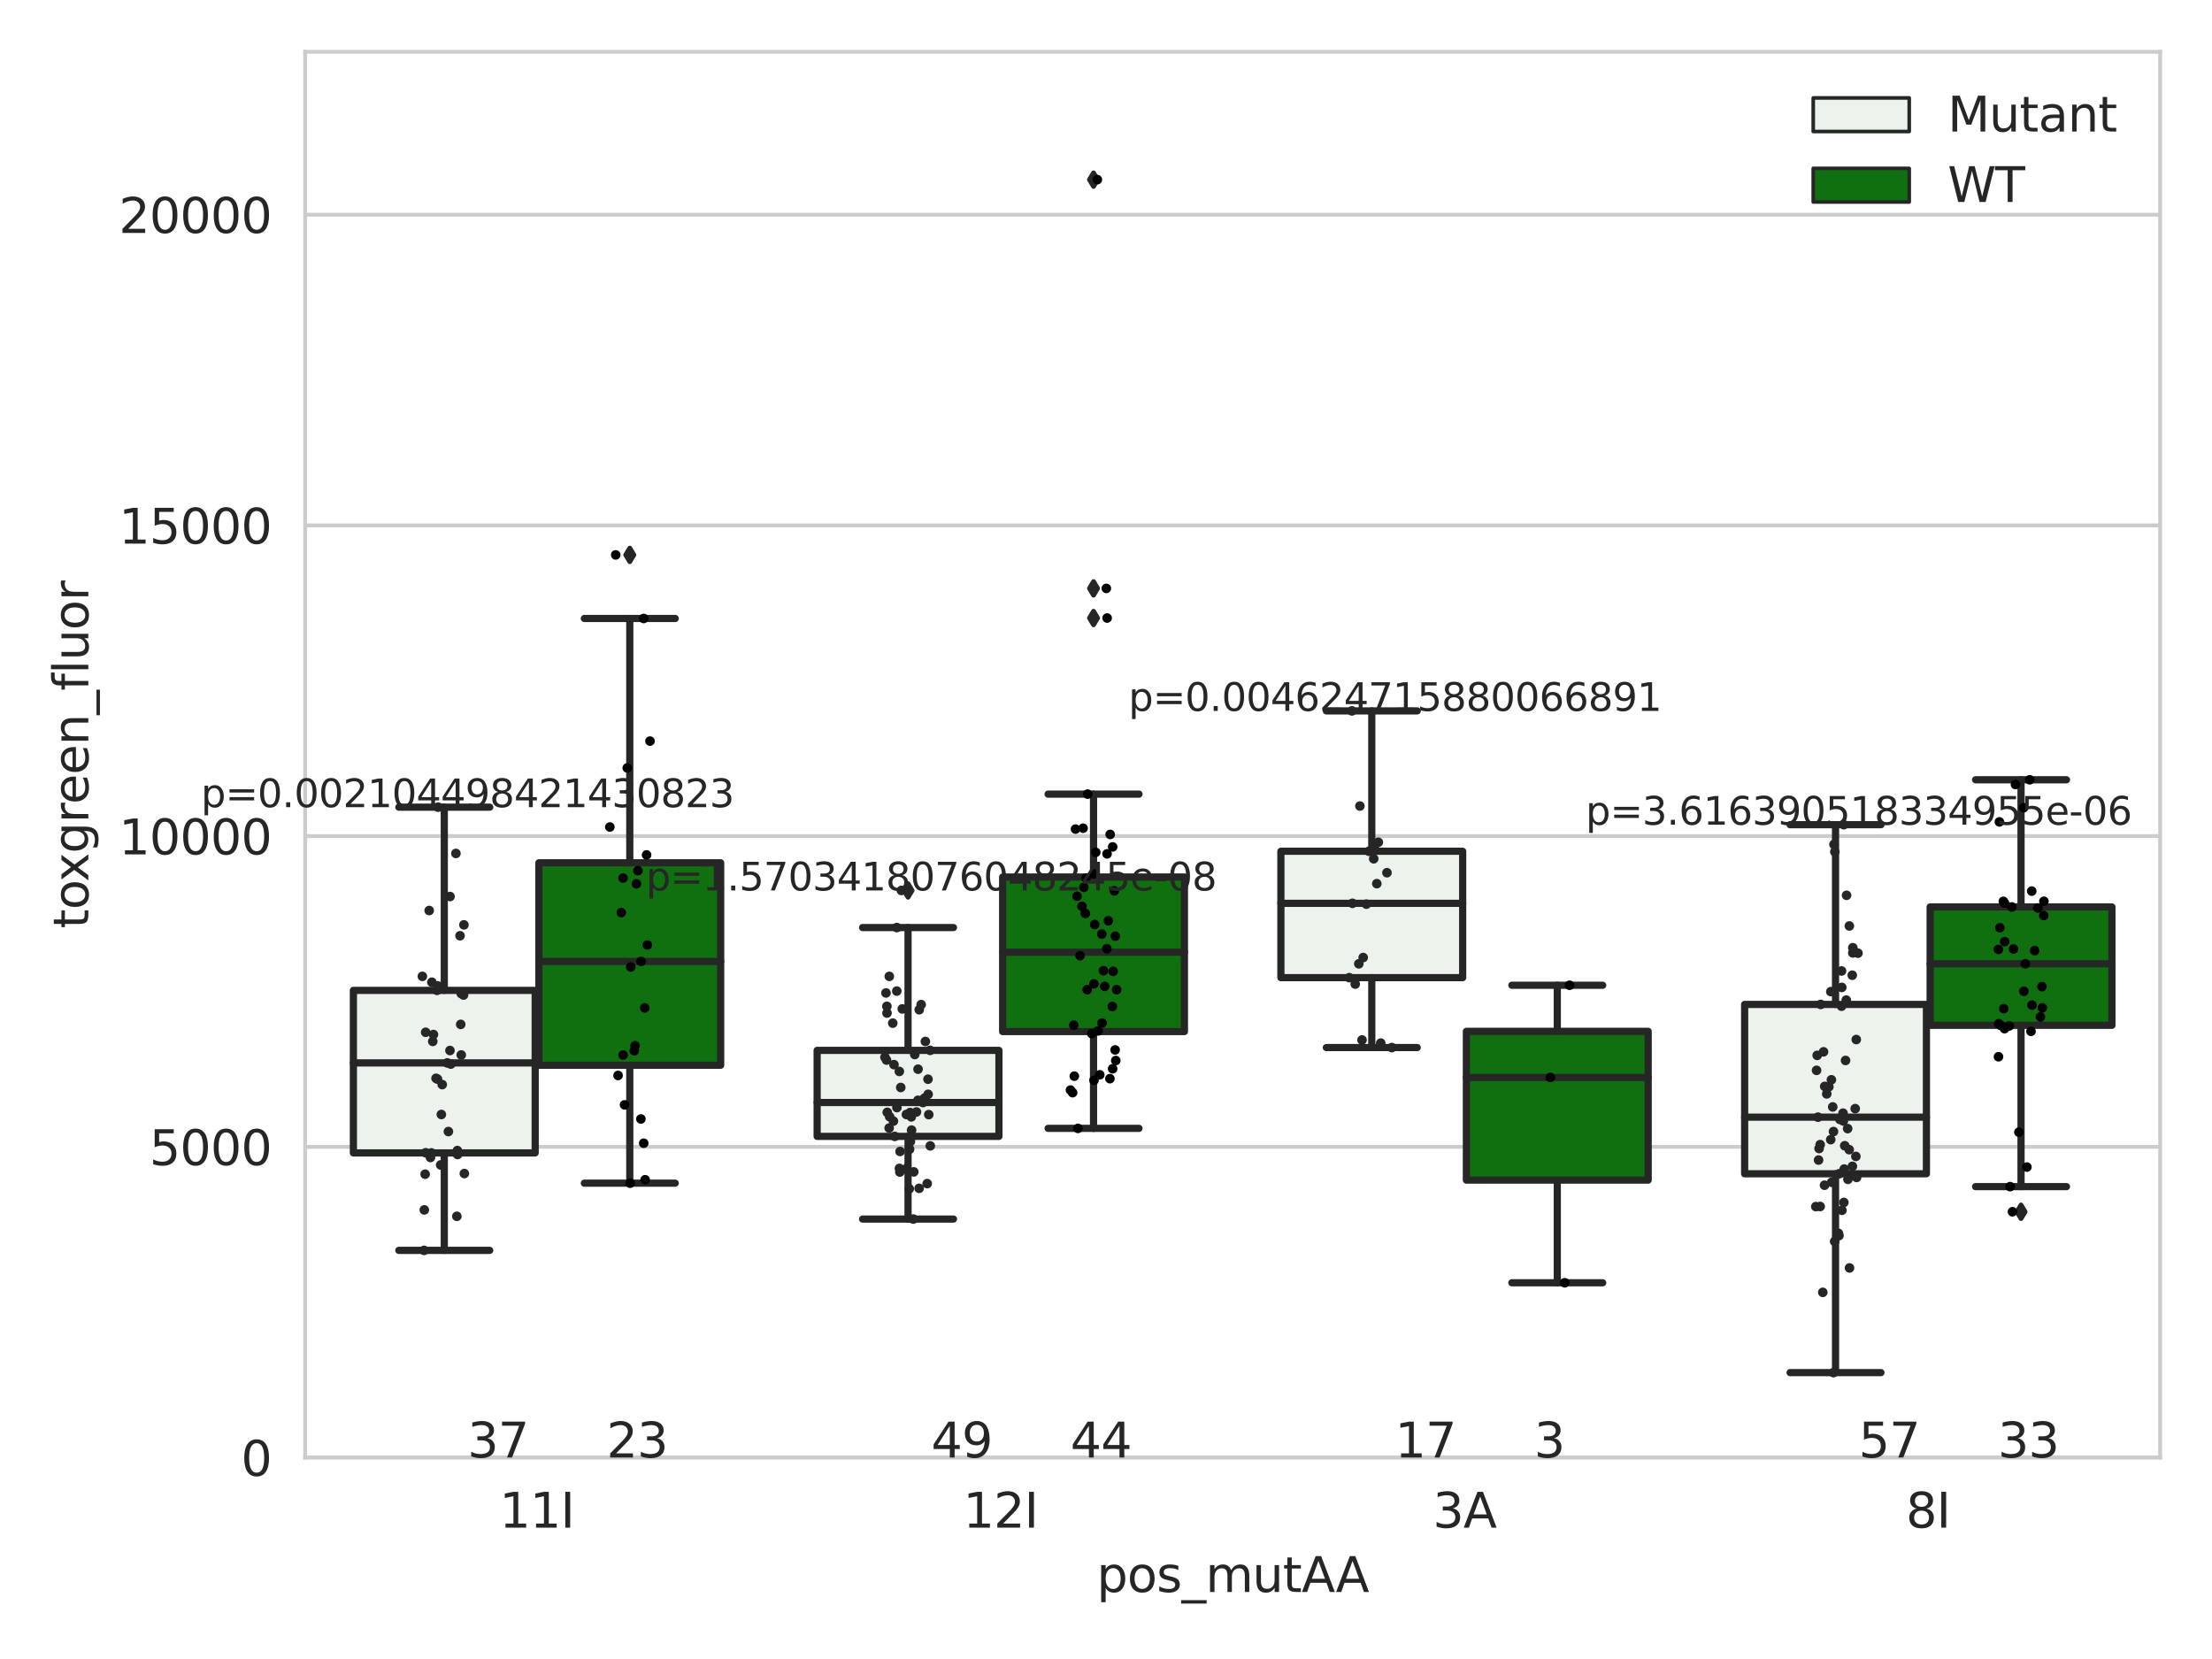 <?xml version="1.0" encoding="utf-8" standalone="no"?>
<!DOCTYPE svg PUBLIC "-//W3C//DTD SVG 1.1//EN"
  "http://www.w3.org/Graphics/SVG/1.1/DTD/svg11.dtd">
<svg xmlns:xlink="http://www.w3.org/1999/xlink" width="460.8pt" height="345.6pt" viewBox="0 0 460.8 345.6" xmlns="http://www.w3.org/2000/svg" version="1.1">
 <defs>
  <style type="text/css">*{stroke-linejoin: round; stroke-linecap: butt}</style>
 </defs>
 <g id="figure_1">
  <g id="patch_1">
   <path d="M 0 345.6 
L 460.8 345.6 
L 460.8 0 
L 0 0 
z
" style="fill: #ffffff"/>
  </g>
  <g id="axes_1">
   <g id="patch_2">
    <path d="M 63.571 303.64 
L 450 303.64 
L 450 10.8 
L 63.571 10.8 
z
" style="fill: #ffffff"/>
   </g>
   <g id="matplotlib.axis_1">
    <g id="xtick_1">
     <g id="text_1">
      <!-- 11I -->
      <g style="fill: #262626" transform="translate(104.037 318.238) scale(0.1 -0.1)">
       <defs>
        <path id="DejaVuSans-31" d="M 794 531 
L 1825 531 
L 1825 4091 
L 703 3866 
L 703 4441 
L 1819 4666 
L 2450 4666 
L 2450 531 
L 3481 531 
L 3481 0 
L 794 0 
L 794 531 
z
" transform="scale(0.016)"/>
        <path id="DejaVuSans-49" d="M 628 4666 
L 1259 4666 
L 1259 0 
L 628 0 
L 628 4666 
z
" transform="scale(0.016)"/>
       </defs>
       <use xlink:href="#DejaVuSans-31"/>
       <use xlink:href="#DejaVuSans-31" x="63.623"/>
       <use xlink:href="#DejaVuSans-49" x="127.246"/>
      </g>
     </g>
    </g>
    <g id="xtick_2">
     <g id="text_2">
      <!-- 12I -->
      <g style="fill: #262626" transform="translate(200.645 318.238) scale(0.1 -0.1)">
       <defs>
        <path id="DejaVuSans-32" d="M 1228 531 
L 3431 531 
L 3431 0 
L 469 0 
L 469 531 
Q 828 903 1448 1529 
Q 2069 2156 2228 2338 
Q 2531 2678 2651 2914 
Q 2772 3150 2772 3378 
Q 2772 3750 2511 3984 
Q 2250 4219 1831 4219 
Q 1534 4219 1204 4116 
Q 875 4013 500 3803 
L 500 4441 
Q 881 4594 1212 4672 
Q 1544 4750 1819 4750 
Q 2544 4750 2975 4387 
Q 3406 4025 3406 3419 
Q 3406 3131 3298 2873 
Q 3191 2616 2906 2266 
Q 2828 2175 2409 1742 
Q 1991 1309 1228 531 
z
" transform="scale(0.016)"/>
       </defs>
       <use xlink:href="#DejaVuSans-31"/>
       <use xlink:href="#DejaVuSans-32" x="63.623"/>
       <use xlink:href="#DejaVuSans-49" x="127.246"/>
      </g>
     </g>
    </g>
    <g id="xtick_3">
     <g id="text_3">
      <!-- 3A -->
      <g style="fill: #262626" transform="translate(298.488 318.238) scale(0.1 -0.1)">
       <defs>
        <path id="DejaVuSans-33" d="M 2597 2516 
Q 3050 2419 3304 2112 
Q 3559 1806 3559 1356 
Q 3559 666 3084 287 
Q 2609 -91 1734 -91 
Q 1441 -91 1130 -33 
Q 819 25 488 141 
L 488 750 
Q 750 597 1062 519 
Q 1375 441 1716 441 
Q 2309 441 2620 675 
Q 2931 909 2931 1356 
Q 2931 1769 2642 2001 
Q 2353 2234 1838 2234 
L 1294 2234 
L 1294 2753 
L 1863 2753 
Q 2328 2753 2575 2939 
Q 2822 3125 2822 3475 
Q 2822 3834 2567 4026 
Q 2313 4219 1838 4219 
Q 1578 4219 1281 4162 
Q 984 4106 628 3988 
L 628 4550 
Q 988 4650 1302 4700 
Q 1616 4750 1894 4750 
Q 2613 4750 3031 4423 
Q 3450 4097 3450 3541 
Q 3450 3153 3228 2886 
Q 3006 2619 2597 2516 
z
" transform="scale(0.016)"/>
        <path id="DejaVuSans-41" d="M 2188 4044 
L 1331 1722 
L 3047 1722 
L 2188 4044 
z
M 1831 4666 
L 2547 4666 
L 4325 0 
L 3669 0 
L 3244 1197 
L 1141 1197 
L 716 0 
L 50 0 
L 1831 4666 
z
" transform="scale(0.016)"/>
       </defs>
       <use xlink:href="#DejaVuSans-33"/>
       <use xlink:href="#DejaVuSans-41" x="63.623"/>
      </g>
     </g>
    </g>
    <g id="xtick_4">
     <g id="text_4">
      <!-- 8I -->
      <g style="fill: #262626" transform="translate(397.04 318.238) scale(0.1 -0.1)">
       <defs>
        <path id="DejaVuSans-38" d="M 2034 2216 
Q 1584 2216 1326 1975 
Q 1069 1734 1069 1313 
Q 1069 891 1326 650 
Q 1584 409 2034 409 
Q 2484 409 2743 651 
Q 3003 894 3003 1313 
Q 3003 1734 2745 1975 
Q 2488 2216 2034 2216 
z
M 1403 2484 
Q 997 2584 770 2862 
Q 544 3141 544 3541 
Q 544 4100 942 4425 
Q 1341 4750 2034 4750 
Q 2731 4750 3128 4425 
Q 3525 4100 3525 3541 
Q 3525 3141 3298 2862 
Q 3072 2584 2669 2484 
Q 3125 2378 3379 2068 
Q 3634 1759 3634 1313 
Q 3634 634 3220 271 
Q 2806 -91 2034 -91 
Q 1263 -91 848 271 
Q 434 634 434 1313 
Q 434 1759 690 2068 
Q 947 2378 1403 2484 
z
M 1172 3481 
Q 1172 3119 1398 2916 
Q 1625 2713 2034 2713 
Q 2441 2713 2670 2916 
Q 2900 3119 2900 3481 
Q 2900 3844 2670 4047 
Q 2441 4250 2034 4250 
Q 1625 4250 1398 4047 
Q 1172 3844 1172 3481 
z
" transform="scale(0.016)"/>
       </defs>
       <use xlink:href="#DejaVuSans-38"/>
       <use xlink:href="#DejaVuSans-49" x="63.623"/>
      </g>
     </g>
    </g>
    <g id="text_5">
     <!-- pos_mutAA -->
     <g style="fill: #262626" transform="translate(228.47 331.638) scale(0.1 -0.1)">
      <defs>
       <path id="DejaVuSans-70" d="M 1159 525 
L 1159 -1331 
L 581 -1331 
L 581 3500 
L 1159 3500 
L 1159 2969 
Q 1341 3281 1617 3432 
Q 1894 3584 2278 3584 
Q 2916 3584 3314 3078 
Q 3713 2572 3713 1747 
Q 3713 922 3314 415 
Q 2916 -91 2278 -91 
Q 1894 -91 1617 61 
Q 1341 213 1159 525 
z
M 3116 1747 
Q 3116 2381 2855 2742 
Q 2594 3103 2138 3103 
Q 1681 3103 1420 2742 
Q 1159 2381 1159 1747 
Q 1159 1113 1420 752 
Q 1681 391 2138 391 
Q 2594 391 2855 752 
Q 3116 1113 3116 1747 
z
" transform="scale(0.016)"/>
       <path id="DejaVuSans-6f" d="M 1959 3097 
Q 1497 3097 1228 2736 
Q 959 2375 959 1747 
Q 959 1119 1226 758 
Q 1494 397 1959 397 
Q 2419 397 2687 759 
Q 2956 1122 2956 1747 
Q 2956 2369 2687 2733 
Q 2419 3097 1959 3097 
z
M 1959 3584 
Q 2709 3584 3137 3096 
Q 3566 2609 3566 1747 
Q 3566 888 3137 398 
Q 2709 -91 1959 -91 
Q 1206 -91 779 398 
Q 353 888 353 1747 
Q 353 2609 779 3096 
Q 1206 3584 1959 3584 
z
" transform="scale(0.016)"/>
       <path id="DejaVuSans-73" d="M 2834 3397 
L 2834 2853 
Q 2591 2978 2328 3040 
Q 2066 3103 1784 3103 
Q 1356 3103 1142 2972 
Q 928 2841 928 2578 
Q 928 2378 1081 2264 
Q 1234 2150 1697 2047 
L 1894 2003 
Q 2506 1872 2764 1633 
Q 3022 1394 3022 966 
Q 3022 478 2636 193 
Q 2250 -91 1575 -91 
Q 1294 -91 989 -36 
Q 684 19 347 128 
L 347 722 
Q 666 556 975 473 
Q 1284 391 1588 391 
Q 1994 391 2212 530 
Q 2431 669 2431 922 
Q 2431 1156 2273 1281 
Q 2116 1406 1581 1522 
L 1381 1569 
Q 847 1681 609 1914 
Q 372 2147 372 2553 
Q 372 3047 722 3315 
Q 1072 3584 1716 3584 
Q 2034 3584 2315 3537 
Q 2597 3491 2834 3397 
z
" transform="scale(0.016)"/>
       <path id="DejaVuSans-5f" d="M 3263 -1063 
L 3263 -1509 
L -63 -1509 
L -63 -1063 
L 3263 -1063 
z
" transform="scale(0.016)"/>
       <path id="DejaVuSans-6d" d="M 3328 2828 
Q 3544 3216 3844 3400 
Q 4144 3584 4550 3584 
Q 5097 3584 5394 3201 
Q 5691 2819 5691 2113 
L 5691 0 
L 5113 0 
L 5113 2094 
Q 5113 2597 4934 2840 
Q 4756 3084 4391 3084 
Q 3944 3084 3684 2787 
Q 3425 2491 3425 1978 
L 3425 0 
L 2847 0 
L 2847 2094 
Q 2847 2600 2669 2842 
Q 2491 3084 2119 3084 
Q 1678 3084 1418 2786 
Q 1159 2488 1159 1978 
L 1159 0 
L 581 0 
L 581 3500 
L 1159 3500 
L 1159 2956 
Q 1356 3278 1631 3431 
Q 1906 3584 2284 3584 
Q 2666 3584 2933 3390 
Q 3200 3197 3328 2828 
z
" transform="scale(0.016)"/>
       <path id="DejaVuSans-75" d="M 544 1381 
L 544 3500 
L 1119 3500 
L 1119 1403 
Q 1119 906 1312 657 
Q 1506 409 1894 409 
Q 2359 409 2629 706 
Q 2900 1003 2900 1516 
L 2900 3500 
L 3475 3500 
L 3475 0 
L 2900 0 
L 2900 538 
Q 2691 219 2414 64 
Q 2138 -91 1772 -91 
Q 1169 -91 856 284 
Q 544 659 544 1381 
z
M 1991 3584 
L 1991 3584 
z
" transform="scale(0.016)"/>
       <path id="DejaVuSans-74" d="M 1172 4494 
L 1172 3500 
L 2356 3500 
L 2356 3053 
L 1172 3053 
L 1172 1153 
Q 1172 725 1289 603 
Q 1406 481 1766 481 
L 2356 481 
L 2356 0 
L 1766 0 
Q 1100 0 847 248 
Q 594 497 594 1153 
L 594 3053 
L 172 3053 
L 172 3500 
L 594 3500 
L 594 4494 
L 1172 4494 
z
" transform="scale(0.016)"/>
      </defs>
      <use xlink:href="#DejaVuSans-70"/>
      <use xlink:href="#DejaVuSans-6f" x="63.477"/>
      <use xlink:href="#DejaVuSans-73" x="124.658"/>
      <use xlink:href="#DejaVuSans-5f" x="176.758"/>
      <use xlink:href="#DejaVuSans-6d" x="226.758"/>
      <use xlink:href="#DejaVuSans-75" x="324.17"/>
      <use xlink:href="#DejaVuSans-74" x="387.549"/>
      <use xlink:href="#DejaVuSans-41" x="426.758"/>
      <use xlink:href="#DejaVuSans-41" x="497.916"/>
     </g>
    </g>
   </g>
   <g id="matplotlib.axis_2">
    <g id="ytick_1">
     <g id="line2d_1">
      <path d="M 63.571 303.64 
L 450 303.64 
" clip-path="url(#pdff094244b)" style="fill: none; stroke: #cccccc; stroke-width: 0.8; stroke-linecap: round"/>
     </g>
     <g id="text_6">
      <!-- 0 -->
      <g style="fill: #262626" transform="translate(50.209 307.439) scale(0.1 -0.1)">
       <defs>
        <path id="DejaVuSans-30" d="M 2034 4250 
Q 1547 4250 1301 3770 
Q 1056 3291 1056 2328 
Q 1056 1369 1301 889 
Q 1547 409 2034 409 
Q 2525 409 2770 889 
Q 3016 1369 3016 2328 
Q 3016 3291 2770 3770 
Q 2525 4250 2034 4250 
z
M 2034 4750 
Q 2819 4750 3233 4129 
Q 3647 3509 3647 2328 
Q 3647 1150 3233 529 
Q 2819 -91 2034 -91 
Q 1250 -91 836 529 
Q 422 1150 422 2328 
Q 422 3509 836 4129 
Q 1250 4750 2034 4750 
z
" transform="scale(0.016)"/>
       </defs>
       <use xlink:href="#DejaVuSans-30"/>
      </g>
     </g>
    </g>
    <g id="ytick_2">
     <g id="line2d_2">
      <path d="M 63.571 238.91 
L 450 238.91 
" clip-path="url(#pdff094244b)" style="fill: none; stroke: #cccccc; stroke-width: 0.8; stroke-linecap: round"/>
     </g>
     <g id="text_7">
      <!-- 5000 -->
      <g style="fill: #262626" transform="translate(31.121 242.709) scale(0.1 -0.1)">
       <defs>
        <path id="DejaVuSans-35" d="M 691 4666 
L 3169 4666 
L 3169 4134 
L 1269 4134 
L 1269 2991 
Q 1406 3038 1543 3061 
Q 1681 3084 1819 3084 
Q 2600 3084 3056 2656 
Q 3513 2228 3513 1497 
Q 3513 744 3044 326 
Q 2575 -91 1722 -91 
Q 1428 -91 1123 -41 
Q 819 9 494 109 
L 494 744 
Q 775 591 1075 516 
Q 1375 441 1709 441 
Q 2250 441 2565 725 
Q 2881 1009 2881 1497 
Q 2881 1984 2565 2268 
Q 2250 2553 1709 2553 
Q 1456 2553 1204 2497 
Q 953 2441 691 2322 
L 691 4666 
z
" transform="scale(0.016)"/>
       </defs>
       <use xlink:href="#DejaVuSans-35"/>
       <use xlink:href="#DejaVuSans-30" x="63.623"/>
       <use xlink:href="#DejaVuSans-30" x="127.246"/>
       <use xlink:href="#DejaVuSans-30" x="190.869"/>
      </g>
     </g>
    </g>
    <g id="ytick_3">
     <g id="line2d_3">
      <path d="M 63.571 174.18 
L 450 174.18 
" clip-path="url(#pdff094244b)" style="fill: none; stroke: #cccccc; stroke-width: 0.8; stroke-linecap: round"/>
     </g>
     <g id="text_8">
      <!-- 10000 -->
      <g style="fill: #262626" transform="translate(24.759 177.979) scale(0.1 -0.1)">
       <use xlink:href="#DejaVuSans-31"/>
       <use xlink:href="#DejaVuSans-30" x="63.623"/>
       <use xlink:href="#DejaVuSans-30" x="127.246"/>
       <use xlink:href="#DejaVuSans-30" x="190.869"/>
       <use xlink:href="#DejaVuSans-30" x="254.492"/>
      </g>
     </g>
    </g>
    <g id="ytick_4">
     <g id="line2d_4">
      <path d="M 63.571 109.45 
L 450 109.45 
" clip-path="url(#pdff094244b)" style="fill: none; stroke: #cccccc; stroke-width: 0.8; stroke-linecap: round"/>
     </g>
     <g id="text_9">
      <!-- 15000 -->
      <g style="fill: #262626" transform="translate(24.759 113.249) scale(0.1 -0.1)">
       <use xlink:href="#DejaVuSans-31"/>
       <use xlink:href="#DejaVuSans-35" x="63.623"/>
       <use xlink:href="#DejaVuSans-30" x="127.246"/>
       <use xlink:href="#DejaVuSans-30" x="190.869"/>
       <use xlink:href="#DejaVuSans-30" x="254.492"/>
      </g>
     </g>
    </g>
    <g id="ytick_5">
     <g id="line2d_5">
      <path d="M 63.571 44.719 
L 450 44.719 
" clip-path="url(#pdff094244b)" style="fill: none; stroke: #cccccc; stroke-width: 0.8; stroke-linecap: round"/>
     </g>
     <g id="text_10">
      <!-- 20000 -->
      <g style="fill: #262626" transform="translate(24.759 48.519) scale(0.1 -0.1)">
       <use xlink:href="#DejaVuSans-32"/>
       <use xlink:href="#DejaVuSans-30" x="63.623"/>
       <use xlink:href="#DejaVuSans-30" x="127.246"/>
       <use xlink:href="#DejaVuSans-30" x="190.869"/>
       <use xlink:href="#DejaVuSans-30" x="254.492"/>
      </g>
     </g>
    </g>
    <g id="text_11">
     <!-- toxgreen_fluor -->
     <g style="fill: #262626" transform="translate(18.401 193.415) rotate(-90) scale(0.1 -0.1)">
      <defs>
       <path id="DejaVuSans-78" d="M 3513 3500 
L 2247 1797 
L 3578 0 
L 2900 0 
L 1881 1375 
L 863 0 
L 184 0 
L 1544 1831 
L 300 3500 
L 978 3500 
L 1906 2253 
L 2834 3500 
L 3513 3500 
z
" transform="scale(0.016)"/>
       <path id="DejaVuSans-67" d="M 2906 1791 
Q 2906 2416 2648 2759 
Q 2391 3103 1925 3103 
Q 1463 3103 1205 2759 
Q 947 2416 947 1791 
Q 947 1169 1205 825 
Q 1463 481 1925 481 
Q 2391 481 2648 825 
Q 2906 1169 2906 1791 
z
M 3481 434 
Q 3481 -459 3084 -895 
Q 2688 -1331 1869 -1331 
Q 1566 -1331 1297 -1286 
Q 1028 -1241 775 -1147 
L 775 -588 
Q 1028 -725 1275 -790 
Q 1522 -856 1778 -856 
Q 2344 -856 2625 -561 
Q 2906 -266 2906 331 
L 2906 616 
Q 2728 306 2450 153 
Q 2172 0 1784 0 
Q 1141 0 747 490 
Q 353 981 353 1791 
Q 353 2603 747 3093 
Q 1141 3584 1784 3584 
Q 2172 3584 2450 3431 
Q 2728 3278 2906 2969 
L 2906 3500 
L 3481 3500 
L 3481 434 
z
" transform="scale(0.016)"/>
       <path id="DejaVuSans-72" d="M 2631 2963 
Q 2534 3019 2420 3045 
Q 2306 3072 2169 3072 
Q 1681 3072 1420 2755 
Q 1159 2438 1159 1844 
L 1159 0 
L 581 0 
L 581 3500 
L 1159 3500 
L 1159 2956 
Q 1341 3275 1631 3429 
Q 1922 3584 2338 3584 
Q 2397 3584 2469 3576 
Q 2541 3569 2628 3553 
L 2631 2963 
z
" transform="scale(0.016)"/>
       <path id="DejaVuSans-65" d="M 3597 1894 
L 3597 1613 
L 953 1613 
Q 991 1019 1311 708 
Q 1631 397 2203 397 
Q 2534 397 2845 478 
Q 3156 559 3463 722 
L 3463 178 
Q 3153 47 2828 -22 
Q 2503 -91 2169 -91 
Q 1331 -91 842 396 
Q 353 884 353 1716 
Q 353 2575 817 3079 
Q 1281 3584 2069 3584 
Q 2775 3584 3186 3129 
Q 3597 2675 3597 1894 
z
M 3022 2063 
Q 3016 2534 2758 2815 
Q 2500 3097 2075 3097 
Q 1594 3097 1305 2825 
Q 1016 2553 972 2059 
L 3022 2063 
z
" transform="scale(0.016)"/>
       <path id="DejaVuSans-6e" d="M 3513 2113 
L 3513 0 
L 2938 0 
L 2938 2094 
Q 2938 2591 2744 2837 
Q 2550 3084 2163 3084 
Q 1697 3084 1428 2787 
Q 1159 2491 1159 1978 
L 1159 0 
L 581 0 
L 581 3500 
L 1159 3500 
L 1159 2956 
Q 1366 3272 1645 3428 
Q 1925 3584 2291 3584 
Q 2894 3584 3203 3211 
Q 3513 2838 3513 2113 
z
" transform="scale(0.016)"/>
       <path id="DejaVuSans-66" d="M 2375 4863 
L 2375 4384 
L 1825 4384 
Q 1516 4384 1395 4259 
Q 1275 4134 1275 3809 
L 1275 3500 
L 2222 3500 
L 2222 3053 
L 1275 3053 
L 1275 0 
L 697 0 
L 697 3053 
L 147 3053 
L 147 3500 
L 697 3500 
L 697 3744 
Q 697 4328 969 4595 
Q 1241 4863 1831 4863 
L 2375 4863 
z
" transform="scale(0.016)"/>
       <path id="DejaVuSans-6c" d="M 603 4863 
L 1178 4863 
L 1178 0 
L 603 0 
L 603 4863 
z
" transform="scale(0.016)"/>
      </defs>
      <use xlink:href="#DejaVuSans-74"/>
      <use xlink:href="#DejaVuSans-6f" x="39.209"/>
      <use xlink:href="#DejaVuSans-78" x="97.266"/>
      <use xlink:href="#DejaVuSans-67" x="156.445"/>
      <use xlink:href="#DejaVuSans-72" x="219.922"/>
      <use xlink:href="#DejaVuSans-65" x="258.785"/>
      <use xlink:href="#DejaVuSans-65" x="320.309"/>
      <use xlink:href="#DejaVuSans-6e" x="381.832"/>
      <use xlink:href="#DejaVuSans-5f" x="445.211"/>
      <use xlink:href="#DejaVuSans-66" x="495.211"/>
      <use xlink:href="#DejaVuSans-6c" x="530.416"/>
      <use xlink:href="#DejaVuSans-75" x="558.199"/>
      <use xlink:href="#DejaVuSans-6f" x="621.578"/>
      <use xlink:href="#DejaVuSans-72" x="682.76"/>
     </g>
    </g>
   </g>
   <g id="patch_3">
    <path d="M 73.618 240.175 
L 111.488 240.175 
L 111.488 206.31 
L 73.618 206.31 
L 73.618 240.175 
z
" clip-path="url(#pdff094244b)" style="fill: #ecf2ec; stroke: #262626; stroke-width: 1.5; stroke-linejoin: miter"/>
   </g>
   <g id="patch_4">
    <path d="M 112.261 221.91 
L 150.131 221.91 
L 150.131 179.738 
L 112.261 179.738 
L 112.261 221.91 
z
" clip-path="url(#pdff094244b)" style="fill: #107010; stroke: #262626; stroke-width: 1.5; stroke-linejoin: miter"/>
   </g>
   <g id="patch_5">
    <path d="M 170.226 236.73 
L 208.096 236.73 
L 208.096 218.807 
L 170.226 218.807 
L 170.226 236.73 
z
" clip-path="url(#pdff094244b)" style="fill: #ecf2ec; stroke: #262626; stroke-width: 1.5; stroke-linejoin: miter"/>
   </g>
   <g id="patch_6">
    <path d="M 208.868 214.896 
L 246.738 214.896 
L 246.738 182.699 
L 208.868 182.699 
L 208.868 214.896 
z
" clip-path="url(#pdff094244b)" style="fill: #107010; stroke: #262626; stroke-width: 1.5; stroke-linejoin: miter"/>
   </g>
   <g id="patch_7">
    <path d="M 266.833 203.663 
L 304.703 203.663 
L 304.703 177.333 
L 266.833 177.333 
L 266.833 203.663 
z
" clip-path="url(#pdff094244b)" style="fill: #ecf2ec; stroke: #262626; stroke-width: 1.5; stroke-linejoin: miter"/>
   </g>
   <g id="patch_8">
    <path d="M 305.476 245.837 
L 343.346 245.837 
L 343.346 214.846 
L 305.476 214.846 
L 305.476 245.837 
z
" clip-path="url(#pdff094244b)" style="fill: #107010; stroke: #262626; stroke-width: 1.5; stroke-linejoin: miter"/>
   </g>
   <g id="patch_9">
    <path d="M 363.44 244.516 
L 401.31 244.516 
L 401.31 209.242 
L 363.44 209.242 
L 363.44 244.516 
z
" clip-path="url(#pdff094244b)" style="fill: #ecf2ec; stroke: #262626; stroke-width: 1.5; stroke-linejoin: miter"/>
   </g>
   <g id="patch_10">
    <path d="M 402.083 213.593 
L 439.953 213.593 
L 439.953 188.931 
L 402.083 188.931 
L 402.083 213.593 
z
" clip-path="url(#pdff094244b)" style="fill: #107010; stroke: #262626; stroke-width: 1.5; stroke-linejoin: miter"/>
   </g>
   <g id="patch_11">
    <path d="M 111.875 303.64 
L 111.875 303.64 
L 111.875 303.64 
L 111.875 303.64 
z
" clip-path="url(#pdff094244b)" style="fill: #ecf2ec; stroke: #262626; stroke-width: 0.75; stroke-linejoin: miter"/>
   </g>
   <g id="patch_12">
    <path d="M 111.875 303.64 
L 111.875 303.64 
L 111.875 303.64 
L 111.875 303.64 
z
" clip-path="url(#pdff094244b)" style="fill: #107010; stroke: #262626; stroke-width: 0.75; stroke-linejoin: miter"/>
   </g>
   <g id="PathCollection_1"/>
   <g id="PathCollection_2"/>
   <g id="line2d_6">
    <path d="M 92.553 240.175 
L 92.553 260.475 
" clip-path="url(#pdff094244b)" style="fill: none; stroke: #262626; stroke-width: 1.5; stroke-linecap: round"/>
   </g>
   <g id="line2d_7">
    <path d="M 92.553 206.31 
L 92.553 168.145 
" clip-path="url(#pdff094244b)" style="fill: none; stroke: #262626; stroke-width: 1.5; stroke-linecap: round"/>
   </g>
   <g id="line2d_8">
    <path d="M 83.086 260.475 
L 102.021 260.475 
" clip-path="url(#pdff094244b)" style="fill: none; stroke: #262626; stroke-width: 1.5; stroke-linecap: round"/>
   </g>
   <g id="line2d_9">
    <path d="M 83.086 168.145 
L 102.021 168.145 
" clip-path="url(#pdff094244b)" style="fill: none; stroke: #262626; stroke-width: 1.5; stroke-linecap: round"/>
   </g>
   <g id="line2d_10"/>
   <g id="line2d_11">
    <path d="M 131.196 221.91 
L 131.196 246.477 
" clip-path="url(#pdff094244b)" style="fill: none; stroke: #262626; stroke-width: 1.5; stroke-linecap: round"/>
   </g>
   <g id="line2d_12">
    <path d="M 131.196 179.738 
L 131.196 128.839 
" clip-path="url(#pdff094244b)" style="fill: none; stroke: #262626; stroke-width: 1.5; stroke-linecap: round"/>
   </g>
   <g id="line2d_13">
    <path d="M 121.729 246.477 
L 140.664 246.477 
" clip-path="url(#pdff094244b)" style="fill: none; stroke: #262626; stroke-width: 1.5; stroke-linecap: round"/>
   </g>
   <g id="line2d_14">
    <path d="M 121.729 128.839 
L 140.664 128.839 
" clip-path="url(#pdff094244b)" style="fill: none; stroke: #262626; stroke-width: 1.5; stroke-linecap: round"/>
   </g>
   <g id="line2d_15">
    <defs>
     <path id="m89d3c14786" d="M -0 1.414 
L 0.849 0 
L 0 -1.414 
L -0.849 -0 
z
" style="stroke: #262626; stroke-linejoin: miter"/>
    </defs>
    <g clip-path="url(#pdff094244b)">
     <use xlink:href="#m89d3c14786" x="131.196" y="115.595" style="fill: #262626; stroke: #262626; stroke-linejoin: miter"/>
    </g>
   </g>
   <g id="line2d_16">
    <path d="M 189.161 236.73 
L 189.161 253.953 
" clip-path="url(#pdff094244b)" style="fill: none; stroke: #262626; stroke-width: 1.5; stroke-linecap: round"/>
   </g>
   <g id="line2d_17">
    <path d="M 189.161 218.807 
L 189.161 193.225 
" clip-path="url(#pdff094244b)" style="fill: none; stroke: #262626; stroke-width: 1.5; stroke-linecap: round"/>
   </g>
   <g id="line2d_18">
    <path d="M 179.693 253.953 
L 198.628 253.953 
" clip-path="url(#pdff094244b)" style="fill: none; stroke: #262626; stroke-width: 1.5; stroke-linecap: round"/>
   </g>
   <g id="line2d_19">
    <path d="M 179.693 193.225 
L 198.628 193.225 
" clip-path="url(#pdff094244b)" style="fill: none; stroke: #262626; stroke-width: 1.5; stroke-linecap: round"/>
   </g>
   <g id="line2d_20">
    <g clip-path="url(#pdff094244b)">
     <use xlink:href="#m89d3c14786" x="189.161" y="185.498" style="fill: #262626; stroke: #262626; stroke-linejoin: miter"/>
    </g>
   </g>
   <g id="line2d_21">
    <path d="M 227.803 214.896 
L 227.803 235.058 
" clip-path="url(#pdff094244b)" style="fill: none; stroke: #262626; stroke-width: 1.5; stroke-linecap: round"/>
   </g>
   <g id="line2d_22">
    <path d="M 227.803 182.699 
L 227.803 165.43 
" clip-path="url(#pdff094244b)" style="fill: none; stroke: #262626; stroke-width: 1.5; stroke-linecap: round"/>
   </g>
   <g id="line2d_23">
    <path d="M 218.336 235.058 
L 237.271 235.058 
" clip-path="url(#pdff094244b)" style="fill: none; stroke: #262626; stroke-width: 1.5; stroke-linecap: round"/>
   </g>
   <g id="line2d_24">
    <path d="M 218.336 165.43 
L 237.271 165.43 
" clip-path="url(#pdff094244b)" style="fill: none; stroke: #262626; stroke-width: 1.5; stroke-linecap: round"/>
   </g>
   <g id="line2d_25">
    <g clip-path="url(#pdff094244b)">
     <use xlink:href="#m89d3c14786" x="227.803" y="128.746" style="fill: #262626; stroke: #262626; stroke-linejoin: miter"/>
     <use xlink:href="#m89d3c14786" x="227.803" y="37.422" style="fill: #262626; stroke: #262626; stroke-linejoin: miter"/>
     <use xlink:href="#m89d3c14786" x="227.803" y="122.572" style="fill: #262626; stroke: #262626; stroke-linejoin: miter"/>
    </g>
   </g>
   <g id="line2d_26">
    <path d="M 285.768 203.663 
L 285.768 218.228 
" clip-path="url(#pdff094244b)" style="fill: none; stroke: #262626; stroke-width: 1.5; stroke-linecap: round"/>
   </g>
   <g id="line2d_27">
    <path d="M 285.768 177.333 
L 285.768 148.091 
" clip-path="url(#pdff094244b)" style="fill: none; stroke: #262626; stroke-width: 1.5; stroke-linecap: round"/>
   </g>
   <g id="line2d_28">
    <path d="M 276.3 218.228 
L 295.235 218.228 
" clip-path="url(#pdff094244b)" style="fill: none; stroke: #262626; stroke-width: 1.5; stroke-linecap: round"/>
   </g>
   <g id="line2d_29">
    <path d="M 276.3 148.091 
L 295.235 148.091 
" clip-path="url(#pdff094244b)" style="fill: none; stroke: #262626; stroke-width: 1.5; stroke-linecap: round"/>
   </g>
   <g id="line2d_30"/>
   <g id="line2d_31">
    <path d="M 324.411 245.837 
L 324.411 267.226 
" clip-path="url(#pdff094244b)" style="fill: none; stroke: #262626; stroke-width: 1.5; stroke-linecap: round"/>
   </g>
   <g id="line2d_32">
    <path d="M 324.411 214.846 
L 324.411 205.245 
" clip-path="url(#pdff094244b)" style="fill: none; stroke: #262626; stroke-width: 1.5; stroke-linecap: round"/>
   </g>
   <g id="line2d_33">
    <path d="M 314.943 267.226 
L 333.878 267.226 
" clip-path="url(#pdff094244b)" style="fill: none; stroke: #262626; stroke-width: 1.5; stroke-linecap: round"/>
   </g>
   <g id="line2d_34">
    <path d="M 314.943 205.245 
L 333.878 205.245 
" clip-path="url(#pdff094244b)" style="fill: none; stroke: #262626; stroke-width: 1.5; stroke-linecap: round"/>
   </g>
   <g id="line2d_35"/>
   <g id="line2d_36">
    <path d="M 382.375 244.516 
L 382.375 285.94 
" clip-path="url(#pdff094244b)" style="fill: none; stroke: #262626; stroke-width: 1.5; stroke-linecap: round"/>
   </g>
   <g id="line2d_37">
    <path d="M 382.375 209.242 
L 382.375 171.8 
" clip-path="url(#pdff094244b)" style="fill: none; stroke: #262626; stroke-width: 1.5; stroke-linecap: round"/>
   </g>
   <g id="line2d_38">
    <path d="M 372.907 285.94 
L 391.842 285.94 
" clip-path="url(#pdff094244b)" style="fill: none; stroke: #262626; stroke-width: 1.5; stroke-linecap: round"/>
   </g>
   <g id="line2d_39">
    <path d="M 372.907 171.8 
L 391.842 171.8 
" clip-path="url(#pdff094244b)" style="fill: none; stroke: #262626; stroke-width: 1.5; stroke-linecap: round"/>
   </g>
   <g id="line2d_40"/>
   <g id="line2d_41">
    <path d="M 421.018 213.593 
L 421.018 247.198 
" clip-path="url(#pdff094244b)" style="fill: none; stroke: #262626; stroke-width: 1.5; stroke-linecap: round"/>
   </g>
   <g id="line2d_42">
    <path d="M 421.018 188.931 
L 421.018 162.441 
" clip-path="url(#pdff094244b)" style="fill: none; stroke: #262626; stroke-width: 1.5; stroke-linecap: round"/>
   </g>
   <g id="line2d_43">
    <path d="M 411.55 247.198 
L 430.485 247.198 
" clip-path="url(#pdff094244b)" style="fill: none; stroke: #262626; stroke-width: 1.5; stroke-linecap: round"/>
   </g>
   <g id="line2d_44">
    <path d="M 411.55 162.441 
L 430.485 162.441 
" clip-path="url(#pdff094244b)" style="fill: none; stroke: #262626; stroke-width: 1.5; stroke-linecap: round"/>
   </g>
   <g id="line2d_45">
    <g clip-path="url(#pdff094244b)">
     <use xlink:href="#m89d3c14786" x="421.018" y="252.432" style="fill: #262626; stroke: #262626; stroke-linejoin: miter"/>
    </g>
   </g>
   <g id="line2d_46">
    <path d="M 73.618 221.424 
L 111.488 221.424 
" clip-path="url(#pdff094244b)" style="fill: none; stroke: #262626; stroke-width: 1.5; stroke-linecap: round"/>
   </g>
   <g id="line2d_47">
    <path d="M 112.261 200.281 
L 150.131 200.281 
" clip-path="url(#pdff094244b)" style="fill: none; stroke: #262626; stroke-width: 1.5; stroke-linecap: round"/>
   </g>
   <g id="line2d_48">
    <path d="M 170.226 229.675 
L 208.096 229.675 
" clip-path="url(#pdff094244b)" style="fill: none; stroke: #262626; stroke-width: 1.5; stroke-linecap: round"/>
   </g>
   <g id="line2d_49">
    <path d="M 208.868 198.362 
L 246.738 198.362 
" clip-path="url(#pdff094244b)" style="fill: none; stroke: #262626; stroke-width: 1.5; stroke-linecap: round"/>
   </g>
   <g id="line2d_50">
    <path d="M 266.833 188.176 
L 304.703 188.176 
" clip-path="url(#pdff094244b)" style="fill: none; stroke: #262626; stroke-width: 1.5; stroke-linecap: round"/>
   </g>
   <g id="line2d_51">
    <path d="M 305.476 224.448 
L 343.346 224.448 
" clip-path="url(#pdff094244b)" style="fill: none; stroke: #262626; stroke-width: 1.5; stroke-linecap: round"/>
   </g>
   <g id="line2d_52">
    <path d="M 363.44 232.725 
L 401.31 232.725 
" clip-path="url(#pdff094244b)" style="fill: none; stroke: #262626; stroke-width: 1.5; stroke-linecap: round"/>
   </g>
   <g id="line2d_53">
    <path d="M 402.083 200.772 
L 439.953 200.772 
" clip-path="url(#pdff094244b)" style="fill: none; stroke: #262626; stroke-width: 1.5; stroke-linecap: round"/>
   </g>
   <g id="patch_13">
    <path d="M 63.571 303.64 
L 63.571 10.8 
" style="fill: none; stroke: #cccccc; stroke-width: 0.8; stroke-linejoin: miter; stroke-linecap: square"/>
   </g>
   <g id="patch_14">
    <path d="M 450 303.64 
L 450 10.8 
" style="fill: none; stroke: #cccccc; stroke-width: 0.8; stroke-linejoin: miter; stroke-linecap: square"/>
   </g>
   <g id="patch_15">
    <path d="M 63.571 303.64 
L 450 303.64 
" style="fill: none; stroke: #cccccc; stroke-width: 0.8; stroke-linejoin: miter; stroke-linecap: square"/>
   </g>
   <g id="patch_16">
    <path d="M 63.571 10.8 
L 450 10.8 
" style="fill: none; stroke: #cccccc; stroke-width: 0.8; stroke-linejoin: miter; stroke-linecap: square"/>
   </g>
   <g id="PathCollection_3">
    <defs>
     <path id="C0_0_c9ec47b393" d="M 0 1 
C 0.265 1 0.52 0.895 0.707 0.707 
C 0.895 0.52 1 0.265 1 -0 
C 1 -0.265 0.895 -0.52 0.707 -0.707 
C 0.52 -0.895 0.265 -1 0 -1 
C -0.265 -1 -0.52 -0.895 -0.707 -0.707 
C -0.895 -0.52 -1 -0.265 -1 0 
C -1 0.265 -0.895 0.52 -0.707 0.707 
C -0.52 0.895 -0.265 1 0 1 
z
"/>
    </defs>
    <g clip-path="url(#pdff094244b)">
     <use xlink:href="#C0_0_c9ec47b393" x="93.176" y="221.424" style="fill: #262626"/>
    </g>
    <g clip-path="url(#pdff094244b)">
     <use xlink:href="#C0_0_c9ec47b393" x="91.035" y="206.31" style="fill: #262626"/>
    </g>
    <g clip-path="url(#pdff094244b)">
     <use xlink:href="#C0_0_c9ec47b393" x="87.989" y="203.394" style="fill: #262626"/>
    </g>
    <g clip-path="url(#pdff094244b)">
     <use xlink:href="#C0_0_c9ec47b393" x="91.942" y="232.171" style="fill: #262626"/>
    </g>
    <g clip-path="url(#pdff094244b)">
     <use xlink:href="#C0_0_c9ec47b393" x="91.14" y="224.8" style="fill: #262626"/>
    </g>
    <g clip-path="url(#pdff094244b)">
     <use xlink:href="#C0_0_c9ec47b393" x="94.977" y="177.787" style="fill: #262626"/>
    </g>
    <g clip-path="url(#pdff094244b)">
     <use xlink:href="#C0_0_c9ec47b393" x="90.296" y="215.511" style="fill: #262626"/>
    </g>
    <g clip-path="url(#pdff094244b)">
     <use xlink:href="#C0_0_c9ec47b393" x="96.645" y="192.663" style="fill: #262626"/>
    </g>
    <g clip-path="url(#pdff094244b)">
     <use xlink:href="#C0_0_c9ec47b393" x="88.685" y="240.139" style="fill: #262626"/>
    </g>
    <g clip-path="url(#pdff094244b)">
     <use xlink:href="#C0_0_c9ec47b393" x="89.674" y="241.125" style="fill: #262626"/>
    </g>
    <g clip-path="url(#pdff094244b)">
     <use xlink:href="#C0_0_c9ec47b393" x="96.564" y="207.283" style="fill: #262626"/>
    </g>
    <g clip-path="url(#pdff094244b)">
     <use xlink:href="#C0_0_c9ec47b393" x="95.278" y="239.683" style="fill: #262626"/>
    </g>
    <g clip-path="url(#pdff094244b)">
     <use xlink:href="#C0_0_c9ec47b393" x="88.345" y="260.475" style="fill: #262626"/>
    </g>
    <g clip-path="url(#pdff094244b)">
     <use xlink:href="#C0_0_c9ec47b393" x="91.264" y="168.145" style="fill: #262626"/>
    </g>
    <g clip-path="url(#pdff094244b)">
     <use xlink:href="#C0_0_c9ec47b393" x="95.257" y="240.296" style="fill: #262626"/>
    </g>
    <g clip-path="url(#pdff094244b)">
     <use xlink:href="#C0_0_c9ec47b393" x="96.09" y="206.98" style="fill: #262626"/>
    </g>
    <g clip-path="url(#pdff094244b)">
     <use xlink:href="#C0_0_c9ec47b393" x="95.831" y="194.935" style="fill: #262626"/>
    </g>
    <g clip-path="url(#pdff094244b)">
     <use xlink:href="#C0_0_c9ec47b393" x="90.155" y="216.945" style="fill: #262626"/>
    </g>
    <g clip-path="url(#pdff094244b)">
     <use xlink:href="#C0_0_c9ec47b393" x="95.171" y="253.378" style="fill: #262626"/>
    </g>
    <g clip-path="url(#pdff094244b)">
     <use xlink:href="#C0_0_c9ec47b393" x="96.088" y="219.77" style="fill: #262626"/>
    </g>
    <g clip-path="url(#pdff094244b)">
     <use xlink:href="#C0_0_c9ec47b393" x="88.673" y="215.044" style="fill: #262626"/>
    </g>
    <g clip-path="url(#pdff094244b)">
     <use xlink:href="#C0_0_c9ec47b393" x="89.409" y="189.678" style="fill: #262626"/>
    </g>
    <g clip-path="url(#pdff094244b)">
     <use xlink:href="#C0_0_c9ec47b393" x="93.736" y="218.838" style="fill: #262626"/>
    </g>
    <g clip-path="url(#pdff094244b)">
     <use xlink:href="#C0_0_c9ec47b393" x="95.975" y="213.4" style="fill: #262626"/>
    </g>
    <g clip-path="url(#pdff094244b)">
     <use xlink:href="#C0_0_c9ec47b393" x="88.393" y="252.042" style="fill: #262626"/>
    </g>
    <g clip-path="url(#pdff094244b)">
     <use xlink:href="#C0_0_c9ec47b393" x="91.174" y="205.382" style="fill: #262626"/>
    </g>
    <g clip-path="url(#pdff094244b)">
     <use xlink:href="#C0_0_c9ec47b393" x="90.838" y="224.632" style="fill: #262626"/>
    </g>
    <g clip-path="url(#pdff094244b)">
     <use xlink:href="#C0_0_c9ec47b393" x="89.866" y="240.175" style="fill: #262626"/>
    </g>
    <g clip-path="url(#pdff094244b)">
     <use xlink:href="#C0_0_c9ec47b393" x="93.913" y="221.672" style="fill: #262626"/>
    </g>
    <g clip-path="url(#pdff094244b)">
     <use xlink:href="#C0_0_c9ec47b393" x="91.798" y="242.679" style="fill: #262626"/>
    </g>
    <g clip-path="url(#pdff094244b)">
     <use xlink:href="#C0_0_c9ec47b393" x="96.735" y="244.472" style="fill: #262626"/>
    </g>
    <g clip-path="url(#pdff094244b)">
     <use xlink:href="#C0_0_c9ec47b393" x="89.966" y="204.611" style="fill: #262626"/>
    </g>
    <g clip-path="url(#pdff094244b)">
     <use xlink:href="#C0_0_c9ec47b393" x="95.329" y="240.506" style="fill: #262626"/>
    </g>
    <g clip-path="url(#pdff094244b)">
     <use xlink:href="#C0_0_c9ec47b393" x="88.564" y="244.606" style="fill: #262626"/>
    </g>
    <g clip-path="url(#pdff094244b)">
     <use xlink:href="#C0_0_c9ec47b393" x="93.753" y="186.764" style="fill: #262626"/>
    </g>
    <g clip-path="url(#pdff094244b)">
     <use xlink:href="#C0_0_c9ec47b393" x="92.124" y="225.941" style="fill: #262626"/>
    </g>
    <g clip-path="url(#pdff094244b)">
     <use xlink:href="#C0_0_c9ec47b393" x="93.41" y="235.723" style="fill: #262626"/>
    </g>
   </g>
   <g id="PathCollection_4">
    <defs>
     <path id="C1_0_311ca63e03" d="M 0 1 
C 0.265 1 0.52 0.895 0.707 0.707 
C 0.895 0.52 1 0.265 1 -0 
C 1 -0.265 0.895 -0.52 0.707 -0.707 
C 0.52 -0.895 0.265 -1 0 -1 
C -0.265 -1 -0.52 -0.895 -0.707 -0.707 
C -0.895 -0.52 -1 -0.265 -1 0 
C -1 0.265 -0.895 0.52 -0.707 0.707 
C -0.52 0.895 -0.265 1 0 1 
z
"/>
    </defs>
    <g clip-path="url(#pdff094244b)">
     <use xlink:href="#C1_0_311ca63e03" x="131.397" y="201.439"/>
    </g>
    <g clip-path="url(#pdff094244b)">
     <use xlink:href="#C1_0_311ca63e03" x="128.267" y="115.595"/>
    </g>
    <g clip-path="url(#pdff094244b)">
     <use xlink:href="#C1_0_311ca63e03" x="129.437" y="190.105"/>
    </g>
    <g clip-path="url(#pdff094244b)">
     <use xlink:href="#C1_0_311ca63e03" x="131.281" y="246.477"/>
    </g>
    <g clip-path="url(#pdff094244b)">
     <use xlink:href="#C1_0_311ca63e03" x="134.857" y="196.856"/>
    </g>
    <g clip-path="url(#pdff094244b)">
     <use xlink:href="#C1_0_311ca63e03" x="132.579" y="184.116"/>
    </g>
    <g clip-path="url(#pdff094244b)">
     <use xlink:href="#C1_0_311ca63e03" x="134.096" y="238.153"/>
    </g>
    <g clip-path="url(#pdff094244b)">
     <use xlink:href="#C1_0_311ca63e03" x="130.671" y="159.974"/>
    </g>
    <g clip-path="url(#pdff094244b)">
     <use xlink:href="#C1_0_311ca63e03" x="135.408" y="154.387"/>
    </g>
    <g clip-path="url(#pdff094244b)">
     <use xlink:href="#C1_0_311ca63e03" x="133.552" y="200.281"/>
    </g>
    <g clip-path="url(#pdff094244b)">
     <use xlink:href="#C1_0_311ca63e03" x="129.788" y="182.92"/>
    </g>
    <g clip-path="url(#pdff094244b)">
     <use xlink:href="#C1_0_311ca63e03" x="134.315" y="209.967"/>
    </g>
    <g clip-path="url(#pdff094244b)">
     <use xlink:href="#C1_0_311ca63e03" x="132.303" y="217.852"/>
    </g>
    <g clip-path="url(#pdff094244b)">
     <use xlink:href="#C1_0_311ca63e03" x="132.886" y="181.382"/>
    </g>
    <g clip-path="url(#pdff094244b)">
     <use xlink:href="#C1_0_311ca63e03" x="134.396" y="245.764"/>
    </g>
    <g clip-path="url(#pdff094244b)">
     <use xlink:href="#C1_0_311ca63e03" x="133.51" y="233.104"/>
    </g>
    <g clip-path="url(#pdff094244b)">
     <use xlink:href="#C1_0_311ca63e03" x="127.04" y="172.284"/>
    </g>
    <g clip-path="url(#pdff094244b)">
     <use xlink:href="#C1_0_311ca63e03" x="129.817" y="219.783"/>
    </g>
    <g clip-path="url(#pdff094244b)">
     <use xlink:href="#C1_0_311ca63e03" x="128.756" y="224.037"/>
    </g>
    <g clip-path="url(#pdff094244b)">
     <use xlink:href="#C1_0_311ca63e03" x="134.693" y="178.094"/>
    </g>
    <g clip-path="url(#pdff094244b)">
     <use xlink:href="#C1_0_311ca63e03" x="134.092" y="128.839"/>
    </g>
    <g clip-path="url(#pdff094244b)">
     <use xlink:href="#C1_0_311ca63e03" x="132.134" y="218.902"/>
    </g>
    <g clip-path="url(#pdff094244b)">
     <use xlink:href="#C1_0_311ca63e03" x="130.106" y="230.165"/>
    </g>
   </g>
   <g id="PathCollection_5">
    <defs>
     <path id="C2_0_859c574ea0" d="M 0 1 
C 0.265 1 0.52 0.895 0.707 0.707 
C 0.895 0.52 1 0.265 1 -0 
C 1 -0.265 0.895 -0.52 0.707 -0.707 
C 0.52 -0.895 0.265 -1 0 -1 
C -0.265 -1 -0.52 -0.895 -0.707 -0.707 
C -0.895 -0.52 -1 -0.265 -1 0 
C -1 0.265 -0.895 0.52 -0.707 0.707 
C -0.52 0.895 -0.265 1 0 1 
z
"/>
    </defs>
    <g clip-path="url(#pdff094244b)">
     <use xlink:href="#C2_0_859c574ea0" x="185.98" y="213.139" style="fill: #262626"/>
    </g>
    <g clip-path="url(#pdff094244b)">
     <use xlink:href="#C2_0_859c574ea0" x="191.246" y="222.73" style="fill: #262626"/>
    </g>
    <g clip-path="url(#pdff094244b)">
     <use xlink:href="#C2_0_859c574ea0" x="189.898" y="235.429" style="fill: #262626"/>
    </g>
    <g clip-path="url(#pdff094244b)">
     <use xlink:href="#C2_0_859c574ea0" x="193.32" y="224.817" style="fill: #262626"/>
    </g>
    <g clip-path="url(#pdff094244b)">
     <use xlink:href="#C2_0_859c574ea0" x="189.84" y="232.664" style="fill: #262626"/>
    </g>
    <g clip-path="url(#pdff094244b)">
     <use xlink:href="#C2_0_859c574ea0" x="184.781" y="211.036" style="fill: #262626"/>
    </g>
    <g clip-path="url(#pdff094244b)">
     <use xlink:href="#C2_0_859c574ea0" x="184.679" y="220.83" style="fill: #262626"/>
    </g>
    <g clip-path="url(#pdff094244b)">
     <use xlink:href="#C2_0_859c574ea0" x="186.824" y="193.225" style="fill: #262626"/>
    </g>
    <g clip-path="url(#pdff094244b)">
     <use xlink:href="#C2_0_859c574ea0" x="193.795" y="238.705" style="fill: #262626"/>
    </g>
    <g clip-path="url(#pdff094244b)">
     <use xlink:href="#C2_0_859c574ea0" x="190.918" y="231.643" style="fill: #262626"/>
    </g>
    <g clip-path="url(#pdff094244b)">
     <use xlink:href="#C2_0_859c574ea0" x="193.476" y="232.197" style="fill: #262626"/>
    </g>
    <g clip-path="url(#pdff094244b)">
     <use xlink:href="#C2_0_859c574ea0" x="187.371" y="243.399" style="fill: #262626"/>
    </g>
    <g clip-path="url(#pdff094244b)">
     <use xlink:href="#C2_0_859c574ea0" x="187.5" y="239.872" style="fill: #262626"/>
    </g>
    <g clip-path="url(#pdff094244b)">
     <use xlink:href="#C2_0_859c574ea0" x="193.351" y="227.966" style="fill: #262626"/>
    </g>
    <g clip-path="url(#pdff094244b)">
     <use xlink:href="#C2_0_859c574ea0" x="184.827" y="231.721" style="fill: #262626"/>
    </g>
    <g clip-path="url(#pdff094244b)">
     <use xlink:href="#C2_0_859c574ea0" x="186.116" y="233.553" style="fill: #262626"/>
    </g>
    <g clip-path="url(#pdff094244b)">
     <use xlink:href="#C2_0_859c574ea0" x="187.773" y="185.498" style="fill: #262626"/>
    </g>
    <g clip-path="url(#pdff094244b)">
     <use xlink:href="#C2_0_859c574ea0" x="186.819" y="206.458" style="fill: #262626"/>
    </g>
    <g clip-path="url(#pdff094244b)">
     <use xlink:href="#C2_0_859c574ea0" x="188.817" y="232.168" style="fill: #262626"/>
    </g>
    <g clip-path="url(#pdff094244b)">
     <use xlink:href="#C2_0_859c574ea0" x="184.353" y="220.234" style="fill: #262626"/>
    </g>
    <g clip-path="url(#pdff094244b)">
     <use xlink:href="#C2_0_859c574ea0" x="190.56" y="219.676" style="fill: #262626"/>
    </g>
    <g clip-path="url(#pdff094244b)">
     <use xlink:href="#C2_0_859c574ea0" x="186.388" y="236.73" style="fill: #262626"/>
    </g>
    <g clip-path="url(#pdff094244b)">
     <use xlink:href="#C2_0_859c574ea0" x="191.473" y="247.55" style="fill: #262626"/>
    </g>
    <g clip-path="url(#pdff094244b)">
     <use xlink:href="#C2_0_859c574ea0" x="185.328" y="232.631" style="fill: #262626"/>
    </g>
    <g clip-path="url(#pdff094244b)">
     <use xlink:href="#C2_0_859c574ea0" x="189.48" y="239.403" style="fill: #262626"/>
    </g>
    <g clip-path="url(#pdff094244b)">
     <use xlink:href="#C2_0_859c574ea0" x="193.767" y="218.807" style="fill: #262626"/>
    </g>
    <g clip-path="url(#pdff094244b)">
     <use xlink:href="#C2_0_859c574ea0" x="189.416" y="247.648" style="fill: #262626"/>
    </g>
    <g clip-path="url(#pdff094244b)">
     <use xlink:href="#C2_0_859c574ea0" x="189.584" y="231.759" style="fill: #262626"/>
    </g>
    <g clip-path="url(#pdff094244b)">
     <use xlink:href="#C2_0_859c574ea0" x="187.452" y="244.152" style="fill: #262626"/>
    </g>
    <g clip-path="url(#pdff094244b)">
     <use xlink:href="#C2_0_859c574ea0" x="187.348" y="223.198" style="fill: #262626"/>
    </g>
    <g clip-path="url(#pdff094244b)">
     <use xlink:href="#C2_0_859c574ea0" x="186.843" y="230.733" style="fill: #262626"/>
    </g>
    <g clip-path="url(#pdff094244b)">
     <use xlink:href="#C2_0_859c574ea0" x="191.891" y="209.279" style="fill: #262626"/>
    </g>
    <g clip-path="url(#pdff094244b)">
     <use xlink:href="#C2_0_859c574ea0" x="191.492" y="210.348" style="fill: #262626"/>
    </g>
    <g clip-path="url(#pdff094244b)">
     <use xlink:href="#C2_0_859c574ea0" x="185.258" y="203.397" style="fill: #262626"/>
    </g>
    <g clip-path="url(#pdff094244b)">
     <use xlink:href="#C2_0_859c574ea0" x="185.227" y="234.989" style="fill: #262626"/>
    </g>
    <g clip-path="url(#pdff094244b)">
     <use xlink:href="#C2_0_859c574ea0" x="184.752" y="209.634" style="fill: #262626"/>
    </g>
    <g clip-path="url(#pdff094244b)">
     <use xlink:href="#C2_0_859c574ea0" x="187.642" y="226.541" style="fill: #262626"/>
    </g>
    <g clip-path="url(#pdff094244b)">
     <use xlink:href="#C2_0_859c574ea0" x="190.361" y="244.125" style="fill: #262626"/>
    </g>
    <g clip-path="url(#pdff094244b)">
     <use xlink:href="#C2_0_859c574ea0" x="192.774" y="216.955" style="fill: #262626"/>
    </g>
    <g clip-path="url(#pdff094244b)">
     <use xlink:href="#C2_0_859c574ea0" x="192.606" y="228.747" style="fill: #262626"/>
    </g>
    <g clip-path="url(#pdff094244b)">
     <use xlink:href="#C2_0_859c574ea0" x="190.259" y="253.953" style="fill: #262626"/>
    </g>
    <g clip-path="url(#pdff094244b)">
     <use xlink:href="#C2_0_859c574ea0" x="193.154" y="246.568" style="fill: #262626"/>
    </g>
    <g clip-path="url(#pdff094244b)">
     <use xlink:href="#C2_0_859c574ea0" x="188.781" y="243.486" style="fill: #262626"/>
    </g>
    <g clip-path="url(#pdff094244b)">
     <use xlink:href="#C2_0_859c574ea0" x="186.231" y="221.784" style="fill: #262626"/>
    </g>
    <g clip-path="url(#pdff094244b)">
     <use xlink:href="#C2_0_859c574ea0" x="187.963" y="210.176" style="fill: #262626"/>
    </g>
    <g clip-path="url(#pdff094244b)">
     <use xlink:href="#C2_0_859c574ea0" x="191.222" y="229.213" style="fill: #262626"/>
    </g>
    <g clip-path="url(#pdff094244b)">
     <use xlink:href="#C2_0_859c574ea0" x="189.657" y="237.798" style="fill: #262626"/>
    </g>
    <g clip-path="url(#pdff094244b)">
     <use xlink:href="#C2_0_859c574ea0" x="192.278" y="229.675" style="fill: #262626"/>
    </g>
    <g clip-path="url(#pdff094244b)">
     <use xlink:href="#C2_0_859c574ea0" x="184.563" y="206.85" style="fill: #262626"/>
    </g>
   </g>
   <g id="PathCollection_6">
    <defs>
     <path id="C3_0_e02d0e64f9" d="M 0 1 
C 0.265 1 0.52 0.895 0.707 0.707 
C 0.895 0.52 1 0.265 1 -0 
C 1 -0.265 0.895 -0.52 0.707 -0.707 
C 0.52 -0.895 0.265 -1 0 -1 
C -0.265 -1 -0.52 -0.895 -0.707 -0.707 
C -0.895 -0.52 -1 -0.265 -1 0 
C -1 0.265 -0.895 0.52 -0.707 0.707 
C -0.52 0.895 -0.265 1 0 1 
z
"/>
    </defs>
    <g clip-path="url(#pdff094244b)">
     <use xlink:href="#C3_0_e02d0e64f9" x="227.829" y="182.051"/>
    </g>
    <g clip-path="url(#pdff094244b)">
     <use xlink:href="#C3_0_e02d0e64f9" x="229.583" y="213.116"/>
    </g>
    <g clip-path="url(#pdff094244b)">
     <use xlink:href="#C3_0_e02d0e64f9" x="223.693" y="213.562"/>
    </g>
    <g clip-path="url(#pdff094244b)">
     <use xlink:href="#C3_0_e02d0e64f9" x="226.481" y="206.163"/>
    </g>
    <g clip-path="url(#pdff094244b)">
     <use xlink:href="#C3_0_e02d0e64f9" x="232.618" y="206.173"/>
    </g>
    <g clip-path="url(#pdff094244b)">
     <use xlink:href="#C3_0_e02d0e64f9" x="229.106" y="223.903"/>
    </g>
    <g clip-path="url(#pdff094244b)">
     <use xlink:href="#C3_0_e02d0e64f9" x="225.784" y="184.85"/>
    </g>
    <g clip-path="url(#pdff094244b)">
     <use xlink:href="#C3_0_e02d0e64f9" x="231.273" y="173.831"/>
    </g>
    <g clip-path="url(#pdff094244b)">
     <use xlink:href="#C3_0_e02d0e64f9" x="223.799" y="224.181"/>
    </g>
    <g clip-path="url(#pdff094244b)">
     <use xlink:href="#C3_0_e02d0e64f9" x="228.049" y="192.591"/>
    </g>
    <g clip-path="url(#pdff094244b)">
     <use xlink:href="#C3_0_e02d0e64f9" x="232.3" y="218.717"/>
    </g>
    <g clip-path="url(#pdff094244b)">
     <use xlink:href="#C3_0_e02d0e64f9" x="223.448" y="227.622"/>
    </g>
    <g clip-path="url(#pdff094244b)">
     <use xlink:href="#C3_0_e02d0e64f9" x="230.635" y="128.746"/>
    </g>
    <g clip-path="url(#pdff094244b)">
     <use xlink:href="#C3_0_e02d0e64f9" x="228.6" y="37.422"/>
    </g>
    <g clip-path="url(#pdff094244b)">
     <use xlink:href="#C3_0_e02d0e64f9" x="224.051" y="172.712"/>
    </g>
    <g clip-path="url(#pdff094244b)">
     <use xlink:href="#C3_0_e02d0e64f9" x="231.215" y="224.704"/>
    </g>
    <g clip-path="url(#pdff094244b)">
     <use xlink:href="#C3_0_e02d0e64f9" x="225.398" y="188.807"/>
    </g>
    <g clip-path="url(#pdff094244b)">
     <use xlink:href="#C3_0_e02d0e64f9" x="231.709" y="209.675"/>
    </g>
    <g clip-path="url(#pdff094244b)">
     <use xlink:href="#C3_0_e02d0e64f9" x="230.893" y="191.82"/>
    </g>
    <g clip-path="url(#pdff094244b)">
     <use xlink:href="#C3_0_e02d0e64f9" x="229.525" y="194.588"/>
    </g>
    <g clip-path="url(#pdff094244b)">
     <use xlink:href="#C3_0_e02d0e64f9" x="228.73" y="214.756"/>
    </g>
    <g clip-path="url(#pdff094244b)">
     <use xlink:href="#C3_0_e02d0e64f9" x="226.239" y="182.915"/>
    </g>
    <g clip-path="url(#pdff094244b)">
     <use xlink:href="#C3_0_e02d0e64f9" x="226.587" y="165.43"/>
    </g>
    <g clip-path="url(#pdff094244b)">
     <use xlink:href="#C3_0_e02d0e64f9" x="232.437" y="220.931"/>
    </g>
    <g clip-path="url(#pdff094244b)">
     <use xlink:href="#C3_0_e02d0e64f9" x="229.876" y="202.213"/>
    </g>
    <g clip-path="url(#pdff094244b)">
     <use xlink:href="#C3_0_e02d0e64f9" x="227.432" y="215.317"/>
    </g>
    <g clip-path="url(#pdff094244b)">
     <use xlink:href="#C3_0_e02d0e64f9" x="230.575" y="197.632"/>
    </g>
    <g clip-path="url(#pdff094244b)">
     <use xlink:href="#C3_0_e02d0e64f9" x="231.792" y="176.427"/>
    </g>
    <g clip-path="url(#pdff094244b)">
     <use xlink:href="#C3_0_e02d0e64f9" x="225.624" y="172.532"/>
    </g>
    <g clip-path="url(#pdff094244b)">
     <use xlink:href="#C3_0_e02d0e64f9" x="226.091" y="190.285"/>
    </g>
    <g clip-path="url(#pdff094244b)">
     <use xlink:href="#C3_0_e02d0e64f9" x="224.373" y="186.697"/>
    </g>
    <g clip-path="url(#pdff094244b)">
     <use xlink:href="#C3_0_e02d0e64f9" x="230.126" y="205.478"/>
    </g>
    <g clip-path="url(#pdff094244b)">
     <use xlink:href="#C3_0_e02d0e64f9" x="230.468" y="122.572"/>
    </g>
    <g clip-path="url(#pdff094244b)">
     <use xlink:href="#C3_0_e02d0e64f9" x="227.899" y="225.046"/>
    </g>
    <g clip-path="url(#pdff094244b)">
     <use xlink:href="#C3_0_e02d0e64f9" x="232.337" y="195.025"/>
    </g>
    <g clip-path="url(#pdff094244b)">
     <use xlink:href="#C3_0_e02d0e64f9" x="230.622" y="177.875"/>
    </g>
    <g clip-path="url(#pdff094244b)">
     <use xlink:href="#C3_0_e02d0e64f9" x="231.888" y="202.349"/>
    </g>
    <g clip-path="url(#pdff094244b)">
     <use xlink:href="#C3_0_e02d0e64f9" x="228.266" y="177.553"/>
    </g>
    <g clip-path="url(#pdff094244b)">
     <use xlink:href="#C3_0_e02d0e64f9" x="224.999" y="199.091"/>
    </g>
    <g clip-path="url(#pdff094244b)">
     <use xlink:href="#C3_0_e02d0e64f9" x="224.556" y="235.058"/>
    </g>
    <g clip-path="url(#pdff094244b)">
     <use xlink:href="#C3_0_e02d0e64f9" x="227.886" y="204.954"/>
    </g>
    <g clip-path="url(#pdff094244b)">
     <use xlink:href="#C3_0_e02d0e64f9" x="231.783" y="222.647"/>
    </g>
    <g clip-path="url(#pdff094244b)">
     <use xlink:href="#C3_0_e02d0e64f9" x="222.999" y="227.079"/>
    </g>
    <g clip-path="url(#pdff094244b)">
     <use xlink:href="#C3_0_e02d0e64f9" x="232.133" y="185.583"/>
    </g>
   </g>
   <g id="PathCollection_7">
    <defs>
     <path id="C4_0_528994fdbc" d="M 0 1 
C 0.265 1 0.52 0.895 0.707 0.707 
C 0.895 0.52 1 0.265 1 -0 
C 1 -0.265 0.895 -0.52 0.707 -0.707 
C 0.52 -0.895 0.265 -1 0 -1 
C -0.265 -1 -0.52 -0.895 -0.707 -0.707 
C -0.895 -0.52 -1 -0.265 -1 0 
C -1 0.265 -0.895 0.52 -0.707 0.707 
C -0.52 0.895 -0.265 1 0 1 
z
"/>
    </defs>
    <g clip-path="url(#pdff094244b)">
     <use xlink:href="#C4_0_528994fdbc" x="289.946" y="218.228" style="fill: #262626"/>
    </g>
    <g clip-path="url(#pdff094244b)">
     <use xlink:href="#C4_0_528994fdbc" x="281.74" y="188.176" style="fill: #262626"/>
    </g>
    <g clip-path="url(#pdff094244b)">
     <use xlink:href="#C4_0_528994fdbc" x="283.066" y="200.78" style="fill: #262626"/>
    </g>
    <g clip-path="url(#pdff094244b)">
     <use xlink:href="#C4_0_528994fdbc" x="283.977" y="199.473" style="fill: #262626"/>
    </g>
    <g clip-path="url(#pdff094244b)">
     <use xlink:href="#C4_0_528994fdbc" x="283.294" y="167.913" style="fill: #262626"/>
    </g>
    <g clip-path="url(#pdff094244b)">
     <use xlink:href="#C4_0_528994fdbc" x="286.169" y="178.899" style="fill: #262626"/>
    </g>
    <g clip-path="url(#pdff094244b)">
     <use xlink:href="#C4_0_528994fdbc" x="286.816" y="184.081" style="fill: #262626"/>
    </g>
    <g clip-path="url(#pdff094244b)">
     <use xlink:href="#C4_0_528994fdbc" x="285.183" y="177.333" style="fill: #262626"/>
    </g>
    <g clip-path="url(#pdff094244b)">
     <use xlink:href="#C4_0_528994fdbc" x="282.318" y="205.004" style="fill: #262626"/>
    </g>
    <g clip-path="url(#pdff094244b)">
     <use xlink:href="#C4_0_528994fdbc" x="284.641" y="188.352" style="fill: #262626"/>
    </g>
    <g clip-path="url(#pdff094244b)">
     <use xlink:href="#C4_0_528994fdbc" x="287.633" y="217.298" style="fill: #262626"/>
    </g>
    <g clip-path="url(#pdff094244b)">
     <use xlink:href="#C4_0_528994fdbc" x="281.079" y="203.663" style="fill: #262626"/>
    </g>
    <g clip-path="url(#pdff094244b)">
     <use xlink:href="#C4_0_528994fdbc" x="286.353" y="176.153" style="fill: #262626"/>
    </g>
    <g clip-path="url(#pdff094244b)">
     <use xlink:href="#C4_0_528994fdbc" x="283.734" y="216.649" style="fill: #262626"/>
    </g>
    <g clip-path="url(#pdff094244b)">
     <use xlink:href="#C4_0_528994fdbc" x="288.932" y="181.801" style="fill: #262626"/>
    </g>
    <g clip-path="url(#pdff094244b)">
     <use xlink:href="#C4_0_528994fdbc" x="287.135" y="175.457" style="fill: #262626"/>
    </g>
    <g clip-path="url(#pdff094244b)">
     <use xlink:href="#C4_0_528994fdbc" x="281.622" y="148.091" style="fill: #262626"/>
    </g>
   </g>
   <g id="PathCollection_8">
    <defs>
     <path id="C5_0_07c3ade04b" d="M 0 1 
C 0.265 1 0.52 0.895 0.707 0.707 
C 0.895 0.52 1 0.265 1 -0 
C 1 -0.265 0.895 -0.52 0.707 -0.707 
C 0.52 -0.895 0.265 -1 0 -1 
C -0.265 -1 -0.52 -0.895 -0.707 -0.707 
C -0.895 -0.52 -1 -0.265 -1 0 
C -1 0.265 -0.895 0.52 -0.707 0.707 
C -0.52 0.895 -0.265 1 0 1 
z
"/>
    </defs>
    <g clip-path="url(#pdff094244b)">
     <use xlink:href="#C5_0_07c3ade04b" x="325.964" y="267.226"/>
    </g>
    <g clip-path="url(#pdff094244b)">
     <use xlink:href="#C5_0_07c3ade04b" x="326.97" y="205.245"/>
    </g>
    <g clip-path="url(#pdff094244b)">
     <use xlink:href="#C5_0_07c3ade04b" x="322.967" y="224.448"/>
    </g>
   </g>
   <g id="PathCollection_9">
    <defs>
     <path id="C6_0_41c512b049" d="M 0 1 
C 0.265 1 0.52 0.895 0.707 0.707 
C 0.895 0.52 1 0.265 1 -0 
C 1 -0.265 0.895 -0.52 0.707 -0.707 
C 0.52 -0.895 0.265 -1 0 -1 
C -0.265 -1 -0.52 -0.895 -0.707 -0.707 
C -0.895 -0.52 -1 -0.265 -1 0 
C -1 0.265 -0.895 0.52 -0.707 0.707 
C -0.52 0.895 -0.265 1 0 1 
z
"/>
    </defs>
    <g clip-path="url(#pdff094244b)">
     <use xlink:href="#C6_0_41c512b049" x="386.612" y="240.903" style="fill: #262626"/>
    </g>
    <g clip-path="url(#pdff094244b)">
     <use xlink:href="#C6_0_41c512b049" x="386.694" y="216.554" style="fill: #262626"/>
    </g>
    <g clip-path="url(#pdff094244b)">
     <use xlink:href="#C6_0_41c512b049" x="384.674" y="186.507" style="fill: #262626"/>
    </g>
    <g clip-path="url(#pdff094244b)">
     <use xlink:href="#C6_0_41c512b049" x="387.051" y="198.563" style="fill: #262626"/>
    </g>
    <g clip-path="url(#pdff094244b)">
     <use xlink:href="#C6_0_41c512b049" x="379.175" y="251.333" style="fill: #262626"/>
    </g>
    <g clip-path="url(#pdff094244b)">
     <use xlink:href="#C6_0_41c512b049" x="378.423" y="222.974" style="fill: #262626"/>
    </g>
    <g clip-path="url(#pdff094244b)">
     <use xlink:href="#C6_0_41c512b049" x="379.877" y="219.114" style="fill: #262626"/>
    </g>
    <g clip-path="url(#pdff094244b)">
     <use xlink:href="#C6_0_41c512b049" x="381.401" y="206.571" style="fill: #262626"/>
    </g>
    <g clip-path="url(#pdff094244b)">
     <use xlink:href="#C6_0_41c512b049" x="383.284" y="233.195" style="fill: #262626"/>
    </g>
    <g clip-path="url(#pdff094244b)">
     <use xlink:href="#C6_0_41c512b049" x="383.096" y="257.399" style="fill: #262626"/>
    </g>
    <g clip-path="url(#pdff094244b)">
     <use xlink:href="#C6_0_41c512b049" x="384.098" y="171.8" style="fill: #262626"/>
    </g>
    <g clip-path="url(#pdff094244b)">
     <use xlink:href="#C6_0_41c512b049" x="378.84" y="241.661" style="fill: #262626"/>
    </g>
    <g clip-path="url(#pdff094244b)">
     <use xlink:href="#C6_0_41c512b049" x="382.232" y="177.436" style="fill: #262626"/>
    </g>
    <g clip-path="url(#pdff094244b)">
     <use xlink:href="#C6_0_41c512b049" x="385.975" y="198.504" style="fill: #262626"/>
    </g>
    <g clip-path="url(#pdff094244b)">
     <use xlink:href="#C6_0_41c512b049" x="381.793" y="230.597" style="fill: #262626"/>
    </g>
    <g clip-path="url(#pdff094244b)">
     <use xlink:href="#C6_0_41c512b049" x="383.94" y="231.893" style="fill: #262626"/>
    </g>
    <g clip-path="url(#pdff094244b)">
     <use xlink:href="#C6_0_41c512b049" x="378.552" y="219.85" style="fill: #262626"/>
    </g>
    <g clip-path="url(#pdff094244b)">
     <use xlink:href="#C6_0_41c512b049" x="380.985" y="226.401" style="fill: #262626"/>
    </g>
    <g clip-path="url(#pdff094244b)">
     <use xlink:href="#C6_0_41c512b049" x="381.511" y="224.945" style="fill: #262626"/>
    </g>
    <g clip-path="url(#pdff094244b)">
     <use xlink:href="#C6_0_41c512b049" x="385.288" y="264.136" style="fill: #262626"/>
    </g>
    <g clip-path="url(#pdff094244b)">
     <use xlink:href="#C6_0_41c512b049" x="385.977" y="197.429" style="fill: #262626"/>
    </g>
    <g clip-path="url(#pdff094244b)">
     <use xlink:href="#C6_0_41c512b049" x="382.975" y="256.928" style="fill: #262626"/>
    </g>
    <g clip-path="url(#pdff094244b)">
     <use xlink:href="#C6_0_41c512b049" x="384.111" y="250.494" style="fill: #262626"/>
    </g>
    <g clip-path="url(#pdff094244b)">
     <use xlink:href="#C6_0_41c512b049" x="383.624" y="209.612" style="fill: #262626"/>
    </g>
    <g clip-path="url(#pdff094244b)">
     <use xlink:href="#C6_0_41c512b049" x="386.185" y="198.168" style="fill: #262626"/>
    </g>
    <g clip-path="url(#pdff094244b)">
     <use xlink:href="#C6_0_41c512b049" x="384.009" y="233.521" style="fill: #262626"/>
    </g>
    <g clip-path="url(#pdff094244b)">
     <use xlink:href="#C6_0_41c512b049" x="385.862" y="203.156" style="fill: #262626"/>
    </g>
    <g clip-path="url(#pdff094244b)">
     <use xlink:href="#C6_0_41c512b049" x="384.185" y="243.535" style="fill: #262626"/>
    </g>
    <g clip-path="url(#pdff094244b)">
     <use xlink:href="#C6_0_41c512b049" x="382.053" y="175.913" style="fill: #262626"/>
    </g>
    <g clip-path="url(#pdff094244b)">
     <use xlink:href="#C6_0_41c512b049" x="379.724" y="269.221" style="fill: #262626"/>
    </g>
    <g clip-path="url(#pdff094244b)">
     <use xlink:href="#C6_0_41c512b049" x="378.951" y="239.256" style="fill: #262626"/>
    </g>
    <g clip-path="url(#pdff094244b)">
     <use xlink:href="#C6_0_41c512b049" x="385.22" y="239.496" style="fill: #262626"/>
    </g>
    <g clip-path="url(#pdff094244b)">
     <use xlink:href="#C6_0_41c512b049" x="384.464" y="220.914" style="fill: #262626"/>
    </g>
    <g clip-path="url(#pdff094244b)">
     <use xlink:href="#C6_0_41c512b049" x="384.616" y="208.34" style="fill: #262626"/>
    </g>
    <g clip-path="url(#pdff094244b)">
     <use xlink:href="#C6_0_41c512b049" x="386.76" y="245.278" style="fill: #262626"/>
    </g>
    <g clip-path="url(#pdff094244b)">
     <use xlink:href="#C6_0_41c512b049" x="383.71" y="252.129" style="fill: #262626"/>
    </g>
    <g clip-path="url(#pdff094244b)">
     <use xlink:href="#C6_0_41c512b049" x="385.255" y="192.896" style="fill: #262626"/>
    </g>
    <g clip-path="url(#pdff094244b)">
     <use xlink:href="#C6_0_41c512b049" x="380.544" y="227.878" style="fill: #262626"/>
    </g>
    <g clip-path="url(#pdff094244b)">
     <use xlink:href="#C6_0_41c512b049" x="383.123" y="244.516" style="fill: #262626"/>
    </g>
    <g clip-path="url(#pdff094244b)">
     <use xlink:href="#C6_0_41c512b049" x="384.961" y="245.68" style="fill: #262626"/>
    </g>
    <g clip-path="url(#pdff094244b)">
     <use xlink:href="#C6_0_41c512b049" x="381.374" y="237.408" style="fill: #262626"/>
    </g>
    <g clip-path="url(#pdff094244b)">
     <use xlink:href="#C6_0_41c512b049" x="381.569" y="246.285" style="fill: #262626"/>
    </g>
    <g clip-path="url(#pdff094244b)">
     <use xlink:href="#C6_0_41c512b049" x="384.899" y="235.109" style="fill: #262626"/>
    </g>
    <g clip-path="url(#pdff094244b)">
     <use xlink:href="#C6_0_41c512b049" x="379.292" y="209.242" style="fill: #262626"/>
    </g>
    <g clip-path="url(#pdff094244b)">
     <use xlink:href="#C6_0_41c512b049" x="384.296" y="238.676" style="fill: #262626"/>
    </g>
    <g clip-path="url(#pdff094244b)">
     <use xlink:href="#C6_0_41c512b049" x="379.176" y="238.444" style="fill: #262626"/>
    </g>
    <g clip-path="url(#pdff094244b)">
     <use xlink:href="#C6_0_41c512b049" x="381.946" y="285.94" style="fill: #262626"/>
    </g>
    <g clip-path="url(#pdff094244b)">
     <use xlink:href="#C6_0_41c512b049" x="386.471" y="230.949" style="fill: #262626"/>
    </g>
    <g clip-path="url(#pdff094244b)">
     <use xlink:href="#C6_0_41c512b049" x="382.192" y="258.617" style="fill: #262626"/>
    </g>
    <g clip-path="url(#pdff094244b)">
     <use xlink:href="#C6_0_41c512b049" x="378.274" y="251.358" style="fill: #262626"/>
    </g>
    <g clip-path="url(#pdff094244b)">
     <use xlink:href="#C6_0_41c512b049" x="383.681" y="205.696" style="fill: #262626"/>
    </g>
    <g clip-path="url(#pdff094244b)">
     <use xlink:href="#C6_0_41c512b049" x="380.079" y="246.904" style="fill: #262626"/>
    </g>
    <g clip-path="url(#pdff094244b)">
     <use xlink:href="#C6_0_41c512b049" x="385.888" y="242.969" style="fill: #262626"/>
    </g>
    <g clip-path="url(#pdff094244b)">
     <use xlink:href="#C6_0_41c512b049" x="381.952" y="235.727" style="fill: #262626"/>
    </g>
    <g clip-path="url(#pdff094244b)">
     <use xlink:href="#C6_0_41c512b049" x="383.625" y="202.272" style="fill: #262626"/>
    </g>
    <g clip-path="url(#pdff094244b)">
     <use xlink:href="#C6_0_41c512b049" x="378.719" y="232.725" style="fill: #262626"/>
    </g>
    <g clip-path="url(#pdff094244b)">
     <use xlink:href="#C6_0_41c512b049" x="380.119" y="226.315" style="fill: #262626"/>
    </g>
   </g>
   <g id="PathCollection_10">
    <defs>
     <path id="C7_0_46259ac7da" d="M 0 1 
C 0.265 1 0.52 0.895 0.707 0.707 
C 0.895 0.52 1 0.265 1 -0 
C 1 -0.265 0.895 -0.52 0.707 -0.707 
C 0.52 -0.895 0.265 -1 0 -1 
C -0.265 -1 -0.52 -0.895 -0.707 -0.707 
C -0.895 -0.52 -1 -0.265 -1 0 
C -1 0.265 -0.895 0.52 -0.707 0.707 
C -0.52 0.895 -0.265 1 0 1 
z
"/>
    </defs>
    <g clip-path="url(#pdff094244b)">
     <use xlink:href="#C7_0_46259ac7da" x="417.342" y="187.766"/>
    </g>
    <g clip-path="url(#pdff094244b)">
     <use xlink:href="#C7_0_46259ac7da" x="418.74" y="247.198"/>
    </g>
    <g clip-path="url(#pdff094244b)">
     <use xlink:href="#C7_0_46259ac7da" x="417.612" y="196.168"/>
    </g>
    <g clip-path="url(#pdff094244b)">
     <use xlink:href="#C7_0_46259ac7da" x="421.612" y="206.504"/>
    </g>
    <g clip-path="url(#pdff094244b)">
     <use xlink:href="#C7_0_46259ac7da" x="421.566" y="168.253"/>
    </g>
    <g clip-path="url(#pdff094244b)">
     <use xlink:href="#C7_0_46259ac7da" x="419.234" y="252.432"/>
    </g>
    <g clip-path="url(#pdff094244b)">
     <use xlink:href="#C7_0_46259ac7da" x="416.744" y="213.593"/>
    </g>
    <g clip-path="url(#pdff094244b)">
     <use xlink:href="#C7_0_46259ac7da" x="423.244" y="185.633"/>
    </g>
    <g clip-path="url(#pdff094244b)">
     <use xlink:href="#C7_0_46259ac7da" x="418.551" y="213.733"/>
    </g>
    <g clip-path="url(#pdff094244b)">
     <use xlink:href="#C7_0_46259ac7da" x="416.382" y="213.251"/>
    </g>
    <g clip-path="url(#pdff094244b)">
     <use xlink:href="#C7_0_46259ac7da" x="416.508" y="171.211"/>
    </g>
    <g clip-path="url(#pdff094244b)">
     <use xlink:href="#C7_0_46259ac7da" x="421.919" y="200.772"/>
    </g>
    <g clip-path="url(#pdff094244b)">
     <use xlink:href="#C7_0_46259ac7da" x="424.538" y="189.15"/>
    </g>
    <g clip-path="url(#pdff094244b)">
     <use xlink:href="#C7_0_46259ac7da" x="419.094" y="188.931"/>
    </g>
    <g clip-path="url(#pdff094244b)">
     <use xlink:href="#C7_0_46259ac7da" x="419.862" y="163.427"/>
    </g>
    <g clip-path="url(#pdff094244b)">
     <use xlink:href="#C7_0_46259ac7da" x="420.576" y="235.851"/>
    </g>
    <g clip-path="url(#pdff094244b)">
     <use xlink:href="#C7_0_46259ac7da" x="416.322" y="220.14"/>
    </g>
    <g clip-path="url(#pdff094244b)">
     <use xlink:href="#C7_0_46259ac7da" x="417.435" y="210.12"/>
    </g>
    <g clip-path="url(#pdff094244b)">
     <use xlink:href="#C7_0_46259ac7da" x="425.368" y="205.532"/>
    </g>
    <g clip-path="url(#pdff094244b)">
     <use xlink:href="#C7_0_46259ac7da" x="417.591" y="188.145"/>
    </g>
    <g clip-path="url(#pdff094244b)">
     <use xlink:href="#C7_0_46259ac7da" x="422.237" y="243.123"/>
    </g>
    <g clip-path="url(#pdff094244b)">
     <use xlink:href="#C7_0_46259ac7da" x="423.091" y="214.845"/>
    </g>
    <g clip-path="url(#pdff094244b)">
     <use xlink:href="#C7_0_46259ac7da" x="416.61" y="193.269"/>
    </g>
    <g clip-path="url(#pdff094244b)">
     <use xlink:href="#C7_0_46259ac7da" x="423.855" y="198.024"/>
    </g>
    <g clip-path="url(#pdff094244b)">
     <use xlink:href="#C7_0_46259ac7da" x="425.756" y="190.717"/>
    </g>
    <g clip-path="url(#pdff094244b)">
     <use xlink:href="#C7_0_46259ac7da" x="422.83" y="162.441"/>
    </g>
    <g clip-path="url(#pdff094244b)">
     <use xlink:href="#C7_0_46259ac7da" x="423.307" y="209.382"/>
    </g>
    <g clip-path="url(#pdff094244b)">
     <use xlink:href="#C7_0_46259ac7da" x="425.781" y="187.751"/>
    </g>
    <g clip-path="url(#pdff094244b)">
     <use xlink:href="#C7_0_46259ac7da" x="419.452" y="197.698"/>
    </g>
    <g clip-path="url(#pdff094244b)">
     <use xlink:href="#C7_0_46259ac7da" x="417.587" y="214.292"/>
    </g>
    <g clip-path="url(#pdff094244b)">
     <use xlink:href="#C7_0_46259ac7da" x="425.465" y="209.959"/>
    </g>
    <g clip-path="url(#pdff094244b)">
     <use xlink:href="#C7_0_46259ac7da" x="416.304" y="197.783"/>
    </g>
    <g clip-path="url(#pdff094244b)">
     <use xlink:href="#C7_0_46259ac7da" x="425.054" y="211.853"/>
    </g>
   </g>
   <g id="text_12">
    <!-- 37 -->
    <g style="fill: #262626" transform="translate(97.384 303.619) scale(0.1 -0.1)">
     <defs>
      <path id="DejaVuSans-37" d="M 525 4666 
L 3525 4666 
L 3525 4397 
L 1831 0 
L 1172 0 
L 2766 4134 
L 525 4134 
L 525 4666 
z
" transform="scale(0.016)"/>
     </defs>
     <use xlink:href="#DejaVuSans-33"/>
     <use xlink:href="#DejaVuSans-37" x="63.623"/>
    </g>
   </g>
   <g id="text_13">
    <!-- p=0.002104498421430823 -->
    <g style="fill: #262626" transform="translate(41.866 168.144) scale(0.08 -0.08)">
     <defs>
      <path id="DejaVuSans-3d" d="M 678 2906 
L 4684 2906 
L 4684 2381 
L 678 2381 
L 678 2906 
z
M 678 1631 
L 4684 1631 
L 4684 1100 
L 678 1100 
L 678 1631 
z
" transform="scale(0.016)"/>
      <path id="DejaVuSans-2e" d="M 684 794 
L 1344 794 
L 1344 0 
L 684 0 
L 684 794 
z
" transform="scale(0.016)"/>
      <path id="DejaVuSans-34" d="M 2419 4116 
L 825 1625 
L 2419 1625 
L 2419 4116 
z
M 2253 4666 
L 3047 4666 
L 3047 1625 
L 3713 1625 
L 3713 1100 
L 3047 1100 
L 3047 0 
L 2419 0 
L 2419 1100 
L 313 1100 
L 313 1709 
L 2253 4666 
z
" transform="scale(0.016)"/>
      <path id="DejaVuSans-39" d="M 703 97 
L 703 672 
Q 941 559 1184 500 
Q 1428 441 1663 441 
Q 2288 441 2617 861 
Q 2947 1281 2994 2138 
Q 2813 1869 2534 1725 
Q 2256 1581 1919 1581 
Q 1219 1581 811 2004 
Q 403 2428 403 3163 
Q 403 3881 828 4315 
Q 1253 4750 1959 4750 
Q 2769 4750 3195 4129 
Q 3622 3509 3622 2328 
Q 3622 1225 3098 567 
Q 2575 -91 1691 -91 
Q 1453 -91 1209 -44 
Q 966 3 703 97 
z
M 1959 2075 
Q 2384 2075 2632 2365 
Q 2881 2656 2881 3163 
Q 2881 3666 2632 3958 
Q 2384 4250 1959 4250 
Q 1534 4250 1286 3958 
Q 1038 3666 1038 3163 
Q 1038 2656 1286 2365 
Q 1534 2075 1959 2075 
z
" transform="scale(0.016)"/>
     </defs>
     <use xlink:href="#DejaVuSans-70"/>
     <use xlink:href="#DejaVuSans-3d" x="63.477"/>
     <use xlink:href="#DejaVuSans-30" x="147.266"/>
     <use xlink:href="#DejaVuSans-2e" x="210.889"/>
     <use xlink:href="#DejaVuSans-30" x="242.676"/>
     <use xlink:href="#DejaVuSans-30" x="306.299"/>
     <use xlink:href="#DejaVuSans-32" x="369.922"/>
     <use xlink:href="#DejaVuSans-31" x="433.545"/>
     <use xlink:href="#DejaVuSans-30" x="497.168"/>
     <use xlink:href="#DejaVuSans-34" x="560.791"/>
     <use xlink:href="#DejaVuSans-34" x="624.414"/>
     <use xlink:href="#DejaVuSans-39" x="688.037"/>
     <use xlink:href="#DejaVuSans-38" x="751.66"/>
     <use xlink:href="#DejaVuSans-34" x="815.283"/>
     <use xlink:href="#DejaVuSans-32" x="878.906"/>
     <use xlink:href="#DejaVuSans-31" x="942.529"/>
     <use xlink:href="#DejaVuSans-34" x="1006.152"/>
     <use xlink:href="#DejaVuSans-33" x="1069.775"/>
     <use xlink:href="#DejaVuSans-30" x="1133.398"/>
     <use xlink:href="#DejaVuSans-38" x="1197.021"/>
     <use xlink:href="#DejaVuSans-32" x="1260.645"/>
     <use xlink:href="#DejaVuSans-33" x="1324.268"/>
    </g>
   </g>
   <g id="text_14">
    <!-- 23 -->
    <g style="fill: #262626" transform="translate(126.366 303.619) scale(0.1 -0.1)">
     <use xlink:href="#DejaVuSans-32"/>
     <use xlink:href="#DejaVuSans-33" x="63.623"/>
    </g>
   </g>
   <g id="text_15">
    <!-- 49 -->
    <g style="fill: #262626" transform="translate(193.991 303.619) scale(0.1 -0.1)">
     <use xlink:href="#DejaVuSans-34"/>
     <use xlink:href="#DejaVuSans-39" x="63.623"/>
    </g>
   </g>
   <g id="text_16">
    <!-- p=1.5703418076048245e-08 -->
    <g style="fill: #262626" transform="translate(134.569 185.497) scale(0.08 -0.08)">
     <defs>
      <path id="DejaVuSans-36" d="M 2113 2584 
Q 1688 2584 1439 2293 
Q 1191 2003 1191 1497 
Q 1191 994 1439 701 
Q 1688 409 2113 409 
Q 2538 409 2786 701 
Q 3034 994 3034 1497 
Q 3034 2003 2786 2293 
Q 2538 2584 2113 2584 
z
M 3366 4563 
L 3366 3988 
Q 3128 4100 2886 4159 
Q 2644 4219 2406 4219 
Q 1781 4219 1451 3797 
Q 1122 3375 1075 2522 
Q 1259 2794 1537 2939 
Q 1816 3084 2150 3084 
Q 2853 3084 3261 2657 
Q 3669 2231 3669 1497 
Q 3669 778 3244 343 
Q 2819 -91 2113 -91 
Q 1303 -91 875 529 
Q 447 1150 447 2328 
Q 447 3434 972 4092 
Q 1497 4750 2381 4750 
Q 2619 4750 2861 4703 
Q 3103 4656 3366 4563 
z
" transform="scale(0.016)"/>
      <path id="DejaVuSans-2d" d="M 313 2009 
L 1997 2009 
L 1997 1497 
L 313 1497 
L 313 2009 
z
" transform="scale(0.016)"/>
     </defs>
     <use xlink:href="#DejaVuSans-70"/>
     <use xlink:href="#DejaVuSans-3d" x="63.477"/>
     <use xlink:href="#DejaVuSans-31" x="147.266"/>
     <use xlink:href="#DejaVuSans-2e" x="210.889"/>
     <use xlink:href="#DejaVuSans-35" x="242.676"/>
     <use xlink:href="#DejaVuSans-37" x="306.299"/>
     <use xlink:href="#DejaVuSans-30" x="369.922"/>
     <use xlink:href="#DejaVuSans-33" x="433.545"/>
     <use xlink:href="#DejaVuSans-34" x="497.168"/>
     <use xlink:href="#DejaVuSans-31" x="560.791"/>
     <use xlink:href="#DejaVuSans-38" x="624.414"/>
     <use xlink:href="#DejaVuSans-30" x="688.037"/>
     <use xlink:href="#DejaVuSans-37" x="751.66"/>
     <use xlink:href="#DejaVuSans-36" x="815.283"/>
     <use xlink:href="#DejaVuSans-30" x="878.906"/>
     <use xlink:href="#DejaVuSans-34" x="942.529"/>
     <use xlink:href="#DejaVuSans-38" x="1006.152"/>
     <use xlink:href="#DejaVuSans-32" x="1069.775"/>
     <use xlink:href="#DejaVuSans-34" x="1133.398"/>
     <use xlink:href="#DejaVuSans-35" x="1197.021"/>
     <use xlink:href="#DejaVuSans-65" x="1260.645"/>
     <use xlink:href="#DejaVuSans-2d" x="1322.168"/>
     <use xlink:href="#DejaVuSans-30" x="1358.252"/>
     <use xlink:href="#DejaVuSans-38" x="1421.875"/>
    </g>
   </g>
   <g id="text_17">
    <!-- 44 -->
    <g style="fill: #262626" transform="translate(222.973 303.619) scale(0.1 -0.1)">
     <use xlink:href="#DejaVuSans-34"/>
     <use xlink:href="#DejaVuSans-34" x="63.623"/>
    </g>
   </g>
   <g id="text_18">
    <!-- 17 -->
    <g style="fill: #262626" transform="translate(290.598 303.619) scale(0.1 -0.1)">
     <use xlink:href="#DejaVuSans-31"/>
     <use xlink:href="#DejaVuSans-37" x="63.623"/>
    </g>
   </g>
   <g id="text_19">
    <!-- p=0.004624715880066891 -->
    <g style="fill: #262626" transform="translate(235.081 148.09) scale(0.08 -0.08)">
     <use xlink:href="#DejaVuSans-70"/>
     <use xlink:href="#DejaVuSans-3d" x="63.477"/>
     <use xlink:href="#DejaVuSans-30" x="147.266"/>
     <use xlink:href="#DejaVuSans-2e" x="210.889"/>
     <use xlink:href="#DejaVuSans-30" x="242.676"/>
     <use xlink:href="#DejaVuSans-30" x="306.299"/>
     <use xlink:href="#DejaVuSans-34" x="369.922"/>
     <use xlink:href="#DejaVuSans-36" x="433.545"/>
     <use xlink:href="#DejaVuSans-32" x="497.168"/>
     <use xlink:href="#DejaVuSans-34" x="560.791"/>
     <use xlink:href="#DejaVuSans-37" x="624.414"/>
     <use xlink:href="#DejaVuSans-31" x="688.037"/>
     <use xlink:href="#DejaVuSans-35" x="751.66"/>
     <use xlink:href="#DejaVuSans-38" x="815.283"/>
     <use xlink:href="#DejaVuSans-38" x="878.906"/>
     <use xlink:href="#DejaVuSans-30" x="942.529"/>
     <use xlink:href="#DejaVuSans-30" x="1006.152"/>
     <use xlink:href="#DejaVuSans-36" x="1069.775"/>
     <use xlink:href="#DejaVuSans-36" x="1133.398"/>
     <use xlink:href="#DejaVuSans-38" x="1197.021"/>
     <use xlink:href="#DejaVuSans-39" x="1260.645"/>
     <use xlink:href="#DejaVuSans-31" x="1324.268"/>
    </g>
   </g>
   <g id="text_20">
    <!-- 3 -->
    <g style="fill: #262626" transform="translate(319.58 303.619) scale(0.1 -0.1)">
     <use xlink:href="#DejaVuSans-33"/>
    </g>
   </g>
   <g id="text_21">
    <!-- 57 -->
    <g style="fill: #262626" transform="translate(387.205 303.619) scale(0.1 -0.1)">
     <use xlink:href="#DejaVuSans-35"/>
     <use xlink:href="#DejaVuSans-37" x="63.623"/>
    </g>
   </g>
   <g id="text_22">
    <!-- p=3.616390518334955e-06 -->
    <g style="fill: #262626" transform="translate(330.328 171.799) scale(0.08 -0.08)">
     <use xlink:href="#DejaVuSans-70"/>
     <use xlink:href="#DejaVuSans-3d" x="63.477"/>
     <use xlink:href="#DejaVuSans-33" x="147.266"/>
     <use xlink:href="#DejaVuSans-2e" x="210.889"/>
     <use xlink:href="#DejaVuSans-36" x="242.676"/>
     <use xlink:href="#DejaVuSans-31" x="306.299"/>
     <use xlink:href="#DejaVuSans-36" x="369.922"/>
     <use xlink:href="#DejaVuSans-33" x="433.545"/>
     <use xlink:href="#DejaVuSans-39" x="497.168"/>
     <use xlink:href="#DejaVuSans-30" x="560.791"/>
     <use xlink:href="#DejaVuSans-35" x="624.414"/>
     <use xlink:href="#DejaVuSans-31" x="688.037"/>
     <use xlink:href="#DejaVuSans-38" x="751.66"/>
     <use xlink:href="#DejaVuSans-33" x="815.283"/>
     <use xlink:href="#DejaVuSans-33" x="878.906"/>
     <use xlink:href="#DejaVuSans-34" x="942.529"/>
     <use xlink:href="#DejaVuSans-39" x="1006.152"/>
     <use xlink:href="#DejaVuSans-35" x="1069.775"/>
     <use xlink:href="#DejaVuSans-35" x="1133.398"/>
     <use xlink:href="#DejaVuSans-65" x="1197.021"/>
     <use xlink:href="#DejaVuSans-2d" x="1258.545"/>
     <use xlink:href="#DejaVuSans-30" x="1294.629"/>
     <use xlink:href="#DejaVuSans-36" x="1358.252"/>
    </g>
   </g>
   <g id="text_23">
    <!-- 33 -->
    <g style="fill: #262626" transform="translate(416.187 303.619) scale(0.1 -0.1)">
     <use xlink:href="#DejaVuSans-33"/>
     <use xlink:href="#DejaVuSans-33" x="63.623"/>
    </g>
   </g>
   <g id="legend_1">
    <g id="patch_17">
     <path d="M 377.728 27.398 
L 397.728 27.398 
L 397.728 20.398 
L 377.728 20.398 
z
" style="fill: #ecf2ec; stroke: #262626; stroke-width: 0.75; stroke-linejoin: miter"/>
    </g>
    <g id="text_24">
     <!-- Mutant -->
     <g style="fill: #262626" transform="translate(405.728 27.398) scale(0.1 -0.1)">
      <defs>
       <path id="DejaVuSans-4d" d="M 628 4666 
L 1569 4666 
L 2759 1491 
L 3956 4666 
L 4897 4666 
L 4897 0 
L 4281 0 
L 4281 4097 
L 3078 897 
L 2444 897 
L 1241 4097 
L 1241 0 
L 628 0 
L 628 4666 
z
" transform="scale(0.016)"/>
       <path id="DejaVuSans-61" d="M 2194 1759 
Q 1497 1759 1228 1600 
Q 959 1441 959 1056 
Q 959 750 1161 570 
Q 1363 391 1709 391 
Q 2188 391 2477 730 
Q 2766 1069 2766 1631 
L 2766 1759 
L 2194 1759 
z
M 3341 1997 
L 3341 0 
L 2766 0 
L 2766 531 
Q 2569 213 2275 61 
Q 1981 -91 1556 -91 
Q 1019 -91 701 211 
Q 384 513 384 1019 
Q 384 1609 779 1909 
Q 1175 2209 1959 2209 
L 2766 2209 
L 2766 2266 
Q 2766 2663 2505 2880 
Q 2244 3097 1772 3097 
Q 1472 3097 1187 3025 
Q 903 2953 641 2809 
L 641 3341 
Q 956 3463 1253 3523 
Q 1550 3584 1831 3584 
Q 2591 3584 2966 3190 
Q 3341 2797 3341 1997 
z
" transform="scale(0.016)"/>
      </defs>
      <use xlink:href="#DejaVuSans-4d"/>
      <use xlink:href="#DejaVuSans-75" x="86.279"/>
      <use xlink:href="#DejaVuSans-74" x="149.658"/>
      <use xlink:href="#DejaVuSans-61" x="188.867"/>
      <use xlink:href="#DejaVuSans-6e" x="250.146"/>
      <use xlink:href="#DejaVuSans-74" x="313.525"/>
     </g>
    </g>
    <g id="patch_18">
     <path d="M 377.728 42.077 
L 397.728 42.077 
L 397.728 35.077 
L 377.728 35.077 
z
" style="fill: #107010; stroke: #262626; stroke-width: 0.75; stroke-linejoin: miter"/>
    </g>
    <g id="text_25">
     <!-- WT -->
     <g style="fill: #262626" transform="translate(405.728 42.077) scale(0.1 -0.1)">
      <defs>
       <path id="DejaVuSans-57" d="M 213 4666 
L 850 4666 
L 1831 722 
L 2809 4666 
L 3519 4666 
L 4500 722 
L 5478 4666 
L 6119 4666 
L 4947 0 
L 4153 0 
L 3169 4050 
L 2175 0 
L 1381 0 
L 213 4666 
z
" transform="scale(0.016)"/>
       <path id="DejaVuSans-54" d="M -19 4666 
L 3928 4666 
L 3928 4134 
L 2272 4134 
L 2272 0 
L 1638 0 
L 1638 4134 
L -19 4134 
L -19 4666 
z
" transform="scale(0.016)"/>
      </defs>
      <use xlink:href="#DejaVuSans-57"/>
      <use xlink:href="#DejaVuSans-54" x="98.877"/>
     </g>
    </g>
   </g>
  </g>
 </g>
 <defs>
  <clipPath id="pdff094244b">
   <rect x="63.571" y="10.8" width="386.429" height="292.84"/>
  </clipPath>
 </defs>
</svg>
